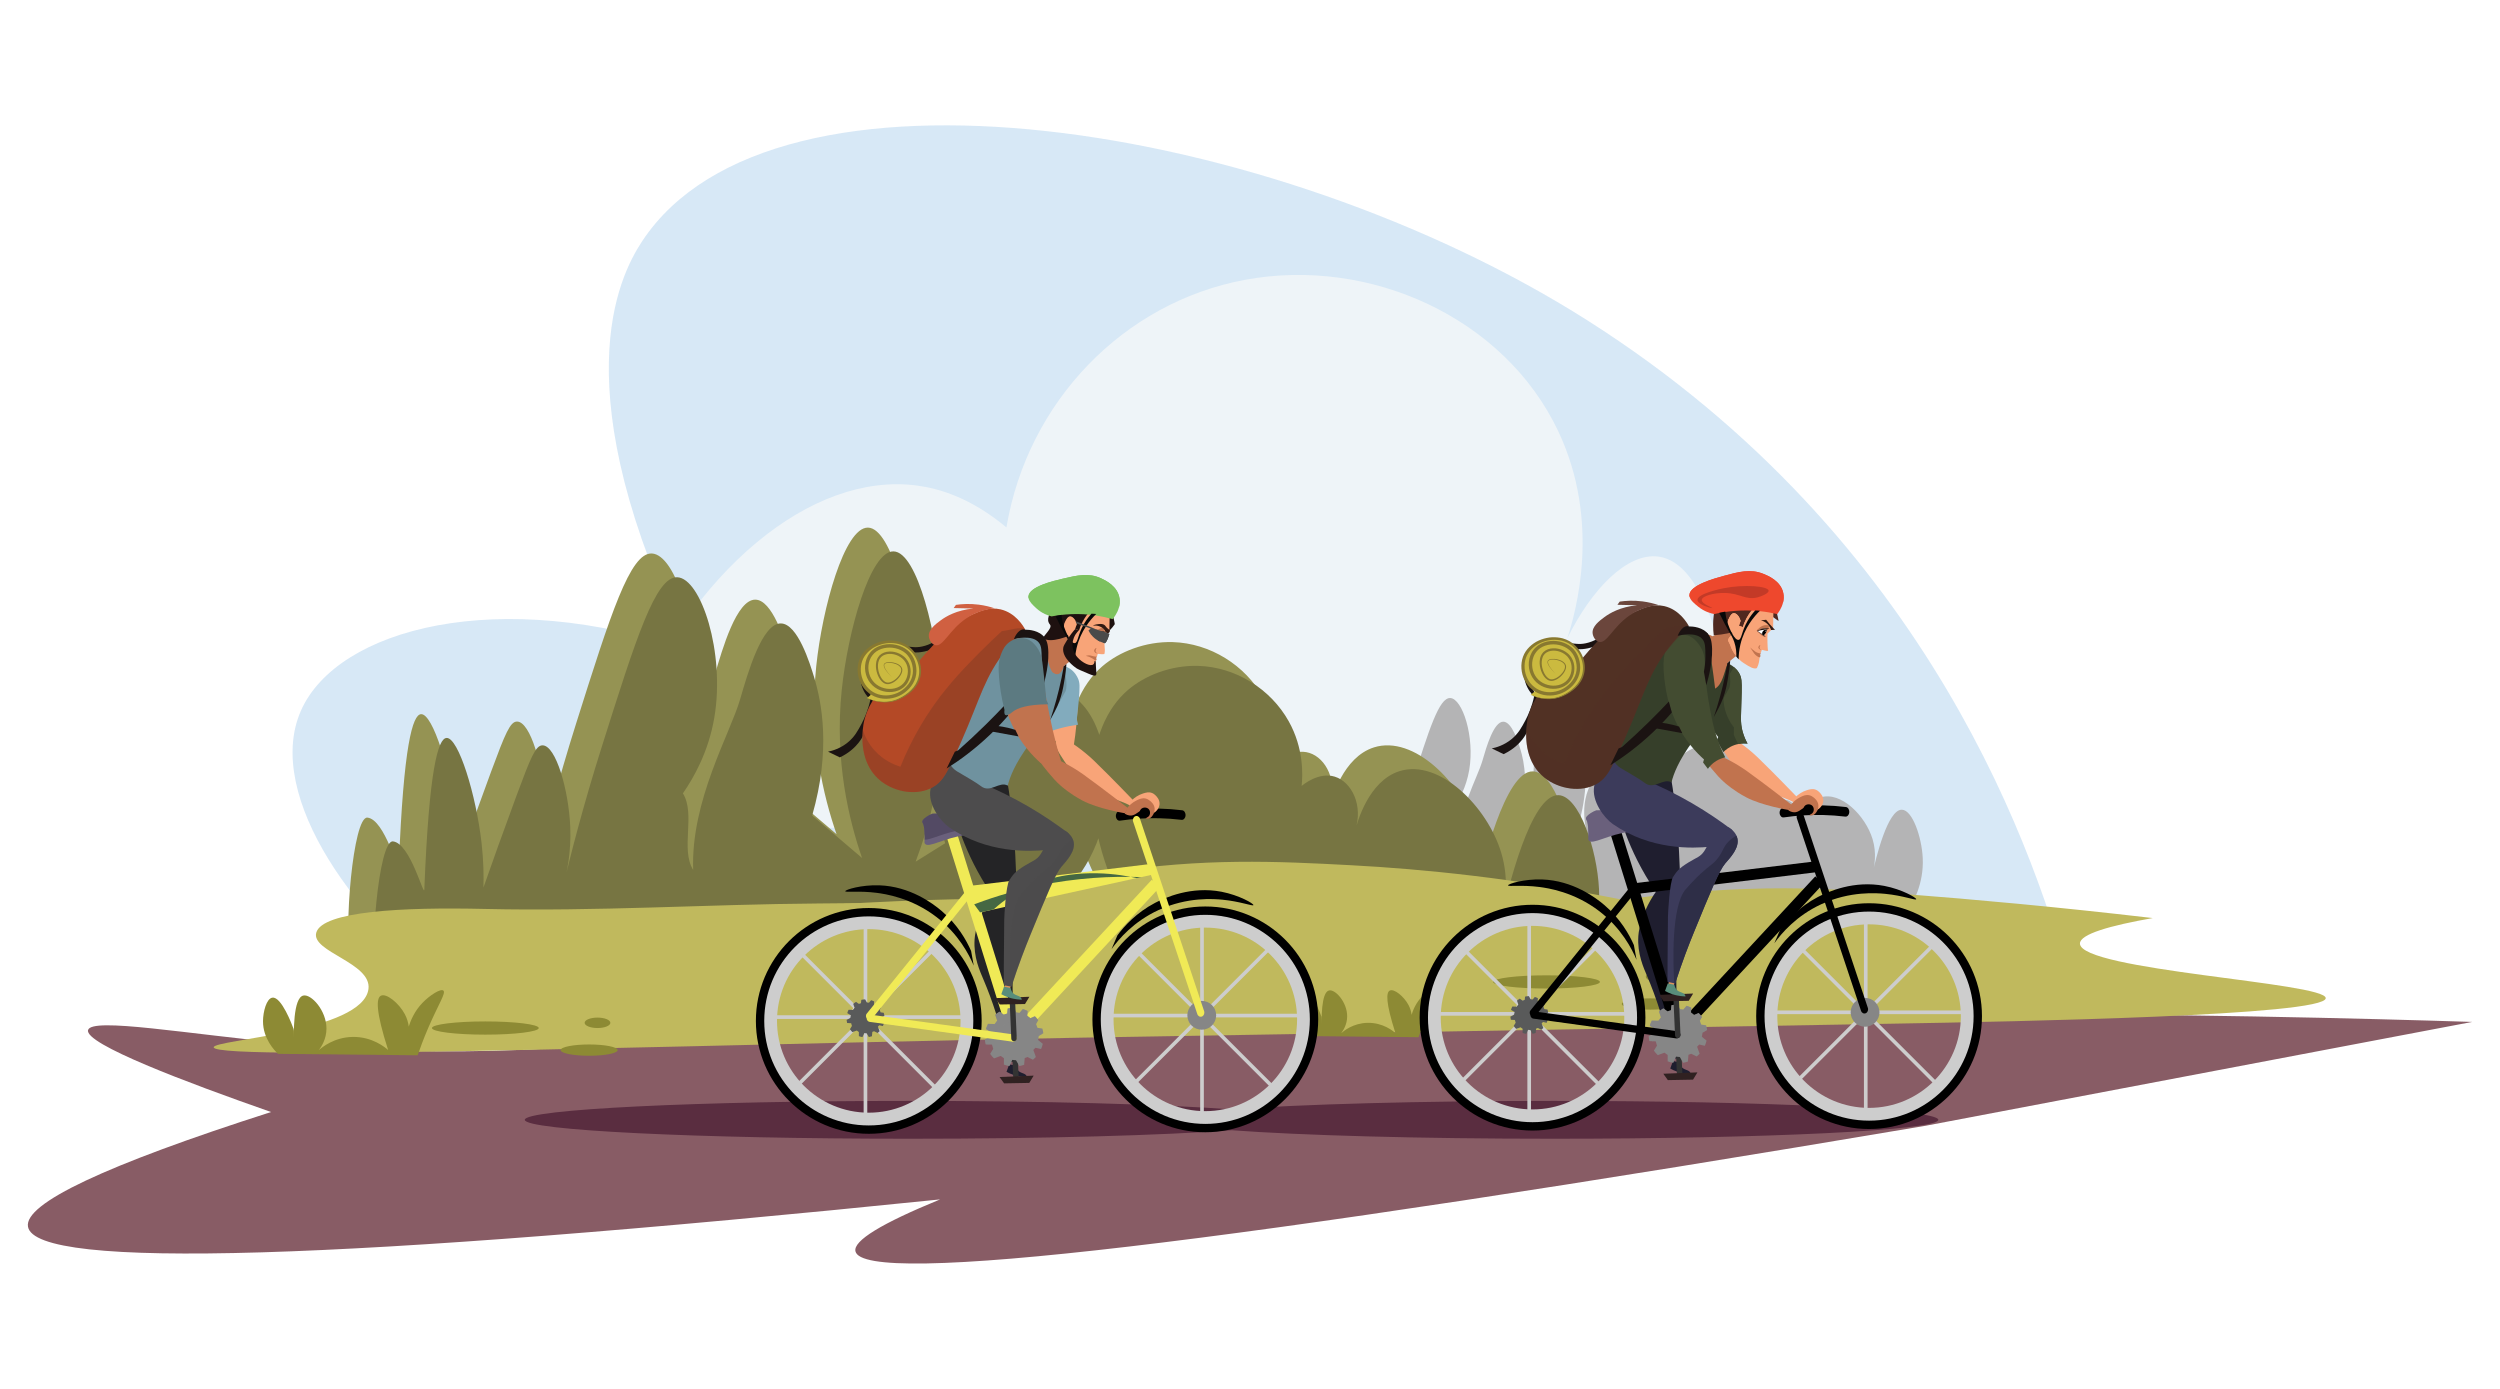 <?xml version="1.0" encoding="utf-8"?>
<!-- Generator: Adobe Illustrator 24.1.2, SVG Export Plug-In . SVG Version: 6.00 Build 0)  -->
<svg version="1.1" id="Layer_1" xmlns="http://www.w3.org/2000/svg" xmlns:xlink="http://www.w3.org/1999/xlink" x="0px" y="0px"
	 viewBox="0 0 1350 750" style="enable-background:new 0 0 1350 750;" xml:space="preserve">
<rect style="fill:#FFFFFF;" width="1350" height="750"/>
<g>
	<path style="opacity:0.42;fill:#A0C8EA;" d="M246.55,535.71c-52.04-35.07-104.45-105.58-84.06-151.9
		c19.69-44.72,107.49-67.44,209.41-32.44c-68.62-140.52-37.98-201.68-25.07-221.21c71.19-107.68,340.6-64.89,510.25,42.77
		c186.73,118.5,243.09,291.41,262.14,362.77c-128.95-24.76-228.5,30.52-300.48,34.95c-101.8,6.26-197.74-7.74-383.42-1.02
		C355.81,572.5,299.8,571.61,246.55,535.71z"/>
	<path style="fill:#EEF4F8;" d="M931.83,447.05c3.75-16.4,7.58-42.7,1.97-73.74c-2.94-16.27-12.56-69.47-38.34-72.76
		c-16.86-2.15-36.08,17.61-49.16,44.24c4.54-13.9,18.56-62.64-4.92-112.08c-29.1-61.29-101.78-94.13-169.11-81.6
		c-65.53,12.19-117.38,65.75-128.8,133.71c-19.26-16.12-36.49-21.05-48.18-22.61c-56.71-7.6-122.17,45.32-158.29,133.71
		c-6.88,17.04-13.76,34.08-20.65,51.13C521.51,447.05,726.67,447.05,931.83,447.05z"/>
	<path style="fill:#885C65;" d="M47.55,556.25c1.84-7.12,53.75,2.2,109.13,7.37c94.63,8.83,156.19,1.51,240.38-4.42
		c54.49-3.84,205.92-6,508.78-10.32c87.69-1.25,184.91-2.29,311.16,0c49.37,0.89,90.2,2.06,117.98,2.95
		c-98.31,18.68-196.63,37.36-294.94,56.04C658.9,672.28,466.2,694.9,461.94,675.7c-1.26-5.68,13.98-15.02,45.72-28.02
		c-324.23,33.2-488.42,38.12-492.55,14.75c-2.21-12.52,41.54-33.17,131.25-61.94C100.17,584.32,45.62,563.72,47.55,556.25z"/>
	<path style="fill:#B4B4B5;" d="M704.42,450.04c4.85,0.49,8.6,15.66,8.69,13.29c1.31-33.4,3.82-41.76,6.14-41.92
		c3.29-0.23,8.22,15.83,9.71,29.14c0.55,4.91,0.6,9.11,0.51,12.27c2.26-6.47,5.37-15.21,9.2-25.56c3.91-10.55,5.26-13.81,7.16-13.8
		c3.71,0.01,7.23,12.43,7.67,22.5c0.31,7.12-0.93,12.99-2.05,16.87c2.15-9.06,5.61-22.61,10.74-38.86
		c9.56-30.29,14.94-47.31,20.96-47.04c6.51,0.3,13.3,20.83,10.23,38.86c-1.6,9.4-5.61,16.52-8.69,20.96
		c3.58,5.79-0.74,15.41,2.84,21.2c-0.69-19.19,10.23-37.67,13.01-47.28c2.14-7.4,6.07-20.99,11.25-20.96
		c4.68,0.03,8.09,11.18,9.2,14.83c2.17,7.1,4.68,20.25-0.51,38.35c4.6,3.92,9.2,7.84,13.8,11.76c-3.59-10.41-7.67-26.83-5.62-46.53
		c1.66-15.98,7.8-38.45,14.32-38.35c6.63,0.1,12.31,23.55,13.29,40.9c1.09,19.2-3.36,34.96-7.16,44.99c2.73-1.7,5.45-3.41,8.18-5.11
		c-0.37-1.08-6.2-18.77,5.11-32.21c5.95-7.06,17.49-13.99,27.1-10.23c12.23,4.79,13.86,23.99,11.76,35.28
		c-2.57,13.8-11.91,22.23-15.34,25.05c6.65-0.68,13.29-1.36,19.94-2.05c-11.61-24.02-10.18-47.83,2.05-58.29
		c4.64-3.97,11.83-6.87,19.43-6.65c10.33,0.31,20.03,6.35,25.05,15.34c4.2,7.51,3.88,14.86,3.58,17.89c0.34-0.29,4.73-3.96,9.2-2.56
		c4.65,1.46,7.91,7.95,5.62,14.83c0.54-2.09,3.68-13.67,12.27-16.36c11.02-3.45,24.26,9.81,28.12,22.5c2.33,7.65,1.07,14.53,0,18.41
		c1.79-7.94,8.14-34.45,15.85-34.26c5.69,0.14,10.7,14.79,11.25,26.08c0.69,14.17-5.56,24.97-8.69,29.65
		c-109.92-1.02-219.85-2.05-329.77-3.07C697.77,481.4,700.45,449.64,704.42,450.04z"/>
	<path style="fill:#959353;" d="M198.41,441.51c9.47,0.96,16.77,30.55,16.96,25.93c2.55-65.15,7.44-81.46,11.97-81.79
		c6.41-0.46,16.03,30.88,18.95,56.85c1.08,9.57,1.17,17.78,1,23.94c4.41-12.62,10.47-29.67,17.95-49.87
		c7.63-20.58,10.25-26.94,13.96-26.93c7.23,0.03,14.11,24.25,14.96,43.89c0.6,13.89-1.81,25.35-3.99,32.91
		c4.19-17.67,10.94-44.11,20.95-75.8c18.66-59.09,29.14-92.3,40.89-91.76c12.71,0.58,25.95,40.63,19.95,75.8
		c-3.13,18.33-10.95,32.22-16.96,40.89c6.98,11.3-1.44,30.06,5.54,41.36c-1.35-37.44,19.96-73.49,25.38-92.23
		c4.18-14.43,11.85-40.95,21.94-40.89c9.13,0.05,15.78,21.82,17.95,28.92c4.23,13.85,9.14,39.51-1,74.8
		c8.98,7.65,17.95,15.29,26.93,22.94c-7.01-20.32-14.97-52.33-10.97-90.76c3.24-31.17,15.22-75,27.93-74.8
		c12.93,0.2,24.02,45.95,25.93,79.79c2.12,37.45-6.56,68.2-13.96,87.77c5.32-3.32,10.64-6.65,15.96-9.97
		c-0.73-2.1-12.09-36.62,9.97-62.84c11.6-13.78,34.13-27.29,52.86-19.95c23.86,9.35,27.03,46.81,22.94,68.82
		c-5,26.93-23.23,43.38-29.92,48.87c12.97-1.33,25.93-2.66,38.9-3.99c-22.66-46.86-19.87-93.3,3.99-113.7
		c9.05-7.74,23.08-13.4,37.9-12.97c20.16,0.6,39.08,12.39,48.87,29.92c8.19,14.66,7.58,28.99,6.98,34.91
		c0.67-0.57,9.23-7.73,17.95-4.99c9.07,2.86,15.42,15.5,10.97,28.92c1.05-4.09,7.18-26.66,23.94-31.92
		c21.49-6.74,47.33,19.13,54.86,43.89c4.54,14.93,2.08,28.35,0,35.91c3.49-15.49,15.88-67.21,30.92-66.83
		c11.1,0.28,20.87,28.84,21.94,50.87c1.35,27.65-10.84,48.72-16.96,57.85c-214.44-1.99-428.88-3.99-643.32-5.98
		C185.45,502.68,190.66,440.72,198.41,441.51z"/>
	<path style="fill:#777542;" d="M212.18,454.35c9.47,0.96,16.78,30.55,16.96,25.93c2.55-65.15,7.44-81.46,11.97-81.79
		c6.41-0.46,16.03,30.88,18.95,56.85c1.08,9.57,1.17,17.78,1,23.94c4.41-12.62,10.47-29.67,17.95-49.87
		c7.63-20.58,10.25-26.94,13.96-26.93c7.23,0.03,14.11,24.25,14.96,43.89c0.6,13.89-1.81,25.35-3.99,32.91
		c4.19-17.67,10.94-44.11,20.95-75.8c18.66-59.09,29.14-92.3,40.89-91.76c12.71,0.58,25.95,40.63,19.95,75.8
		c-3.13,18.33-10.95,32.22-16.96,40.89c6.98,11.3-1.44,30.06,5.54,41.36c-1.35-37.44,19.96-73.49,25.38-92.23
		c4.18-14.43,11.85-40.95,21.94-40.89c9.13,0.05,15.78,21.82,17.95,28.92c4.23,13.85,9.14,39.51-1,74.8
		c8.98,7.65,17.95,15.29,26.93,22.94c-7.01-20.32-14.97-52.33-10.97-90.76c3.24-31.17,15.22-75,27.93-74.8
		c12.93,0.2,24.02,45.95,25.93,79.79c2.12,37.45-6.56,68.2-13.96,87.77c5.32-3.32,10.64-6.65,15.96-9.97
		c-0.73-2.1-12.09-36.62,9.97-62.84c11.6-13.78,34.13-27.29,52.86-19.95c23.86,9.35,27.03,46.81,22.94,68.82
		c-5,26.93-23.23,43.38-29.92,48.87c12.97-1.33,25.93-2.66,38.9-3.99c-22.66-46.86-19.87-93.3,3.99-113.7
		c9.05-7.74,23.08-13.4,37.9-12.97c20.16,0.6,39.08,12.39,48.87,29.92c8.19,14.66,7.58,28.99,6.98,34.91
		c0.67-0.57,9.23-7.73,17.95-4.99c9.07,2.86,15.42,15.5,10.97,28.92c1.05-4.09,7.18-26.66,23.94-31.92
		c21.49-6.74,47.33,19.13,54.86,43.89c4.54,14.93,2.08,28.35,0,35.91c3.49-15.49,15.88-67.21,30.92-66.83
		c11.1,0.28,20.87,28.84,21.94,50.87c1.35,27.65-10.84,48.72-16.96,57.85c-214.44-1.99-428.88-3.99-643.32-5.98
		C199.21,515.53,204.42,453.56,212.18,454.35z"/>
	<path style="fill:#C0B95D;" d="M170.78,503.64c3.26-11.58,46.41-13.87,91.11-12.81c59.97,1.42,119.94-2.51,179.92-2.95
		c33.27-0.24,62.48-0.61,86.52-0.98c16.81-5.02,40.7-11.24,69.81-15.73c51.73-7.99,91.24-6.1,131.75-3.93
		c37.9,2.02,87.97,6.87,146.5,18.68c16.12-2.3,39.12-4.94,66.86-5.9c28.36-0.98,51.15,0.15,87.5,2.95
		c34.01,2.62,78.66,6.59,131.75,12.78c-23.11,4.07-39.34,8.69-39.33,13.76c0.03,14.51,132.95,21.05,132.73,29.5
		c-0.24,9.48-168.01,12.62-233.02,13.76c-233.99,4.11-350.98,6.16-398.19,6.88c-211.46,3.21-508.88,13.94-509.29,5.9
		c-0.21-4.19,80.51-8.19,83.57-31.46C200.84,519.9,167.87,514,170.78,503.64z"/>
	<path style="fill:#C0B95D;" d="M178.16,502.29c22.1,0.76,54.8,1.34,94.39,0c58.65-1.99,82.15-6.01,136.66-10.82
		c70.16-6.19,187.25-10.36,188.77,0.98c0.82,6.1-31.96,15.16-52.11,20.65c-58.14,15.84-149.27,33.44-275.29,30.48
		c153.89-21.39,230.58-34.5,230.07-39.33C500.14,499.5,210.28,506.22,178.16,502.29z"/>
	<g>
		<ellipse style="fill:#8D8A34;" cx="835.12" cy="530.24" rx="28.84" ry="3.57"/>
		<path style="fill:#8D8A34;" d="M902.63,527.42c0,1.56-3.11,2.82-6.95,2.82s-6.95-1.26-6.95-2.82c0-1.56,3.11-2.82,6.95-2.82
			S902.63,525.86,902.63,527.42z"/>
		<path style="fill:#8D8A34;" d="M906.57,542.16c0,1.68-6.9,3.05-15.4,3.05s-15.4-1.36-15.4-3.05c0-1.68,6.9-3.05,15.4-3.05
			S906.57,540.48,906.57,542.16z"/>
	</g>
	<path style="fill:#8D8A34;" d="M706.99,559.49c-1.41-1.35-6.38-6.44-6.34-13.84c0.02-3.92,1.46-9.54,3.95-9.91
		c3.84-0.57,8.37,11.55,9,13.27c0.06,2.82,0.13,5.65,0.19,8.47c-0.29-7.49-0.35-21.58,3.86-22.63c3.31-0.83,9.84,6.27,9.82,13.99
		c-0.01,4.4-2.15,7.66-3.24,9.09c1.31-1.16,6.44-5.45,14.27-5.6c8.3-0.16,13.79,4.44,15.03,5.53c-5.4-16.82-4.96-21.9-3.1-22.93
		c2.29-1.26,7.68,3.08,10.17,7.79c3.67,6.94,0.7,14,0.25,15.02c0.01-4.02,0.65-12.97,7.14-19.77c3.12-3.27,7.77-6.22,8.9-5.23
		c1.16,1.01-2.01,5.61-6.28,15.47c-2.15,4.98-3.66,9.15-4.59,11.88C746.36,559.9,726.67,559.69,706.99,559.49z"/>
	<g>
		<path style="opacity:0.61;fill:#3E102A;" d="M1046.7,604.7c0,5.64-93.06,10.22-207.86,10.22c-72.67,0-136.63-1.83-173.79-4.6
			c-37.15,2.77-101.12,4.6-173.81,4.6c-114.8,0-207.86-4.57-207.86-10.22s93.06-10.22,207.86-10.22c72.69,0,136.65,1.83,173.81,4.6
			c37.15-2.77,101.12-4.6,173.79-4.6C953.64,594.48,1046.7,599.05,1046.7,604.7z"/>
		<g>
			<path d="M456.45,481.27c0.07,0.76,7.48-0.36,16.92,0.86c4.51,0.59,18.76,2.62,32.39,13.11c11.78,9.07,17.51,20.15,20.07,26.22
				c-0.48-2.65-0.96-5.31-1.44-7.96c-2.51-5.71-7.22-14.14-15.88-21.56c-4.81-4.12-17.07-13.28-33.63-13.87
				C465.14,477.73,456.37,480.44,456.45,481.27z"/>
			<path d="M676.84,488.77c-0.24,0.72-7.21-2.02-16.69-2.93c-4.53-0.43-18.87-1.63-34.49,5.56c-13.51,6.22-21.56,15.74-25.41,21.08
				c1.06-2.48,2.12-4.96,3.18-7.44c3.72-5,10.19-12.17,20.28-17.48c5.6-2.94,19.6-9.14,35.88-6.02
				C669.16,483.39,677.1,487.98,676.84,488.77z"/>
			<path d="M814.36,478.11c0.07,0.76,7.48-0.36,16.92,0.86c4.51,0.59,18.76,2.62,32.39,13.11c11.78,9.07,17.51,20.15,20.07,26.22
				c-0.48-2.65-0.96-5.31-1.44-7.96c-2.51-5.71-7.22-14.14-15.88-21.56c-4.81-4.12-17.07-13.28-33.63-13.87
				C823.04,474.57,814.28,477.28,814.36,478.11z"/>
			<path d="M1034.75,485.61c-0.24,0.72-7.21-2.02-16.69-2.93c-4.53-0.43-18.87-1.63-34.49,5.56c-13.51,6.22-21.56,15.74-25.41,21.08
				c1.06-2.48,2.12-4.96,3.18-7.44c3.72-5,10.19-12.17,20.28-17.48c5.6-2.94,19.6-9.14,35.88-6.02
				C1027.07,480.22,1035.01,484.82,1034.75,485.61z"/>
			<path style="fill:#242426;" d="M543.12,420.42c0.76,1.31,1.04,2.56,1.72,6.98c2.18,14.2,2.73,22.98,2.73,22.98
				c1.08,16.98,1.61,25.93,0.8,38.8c-0.25,4.01-0.54,6.88-0.64,7.93c-1.17,12.29-1.67,34.27,0.54,76.28
				c-1.2-0.01-2.41-0.02-3.61-0.03c-4.15-19.86-9.24-34.09-13.31-43.72c-2.34-5.54-5.69-12.73-5.07-22.4
				c0.34-5.25,2.72-12.57,6.57-19.35c1.1-1.93,2.13-3.46,2.9-4.54c-8.2-12.01-13.12-22.93-16.06-30.66
				c-5.06-13.29-5.69-20.89-5.67-26.05c0.02-4.29,0.51-7.84,0.94-10.27C520.96,415.03,538.14,411.77,543.12,420.42z"/>
			<path style="fill:#1F1E2F;" d="M543.52,578.77c0.49-1.35,0.97-2.69,1.46-4.04c1.19,0.23,2.37,0.45,3.56,0.68
				c0.32,1.65,1,2.51,1.56,2.99c1.49,1.29,3.59,1.12,4.3,2.7c0.12,0.27,0.17,0.52,0.19,0.66c-1.85-0.07-3.39-0.32-4.52-0.55
				c-0.58-0.12-1.48-0.31-2.62-0.69C545.77,579.96,544.45,579.3,543.52,578.77z"/>
			<g>
				<path style="fill:#333333;" d="M547.09,581.17l-0.86-19.83c-0.04-0.81,0.6-1.5,1.41-1.54l0,0c0.81-0.03,1.5,0.6,1.54,1.41
					l0.86,19.83c0.04,0.81-0.6,1.5-1.41,1.54l0,0C547.81,582.61,547.12,581.98,547.09,581.17z"/>
				<path style="fill:#302121;" d="M539.75,581.58c0.82,1.15,1.64,2.29,2.46,3.44c4.53-0.08,9.07-0.16,13.6-0.25
					c0.79-1.31,1.58-2.62,2.38-3.93C552.04,581.08,545.9,581.33,539.75,581.58z"/>
				<g>
					<path style="fill:#FFFFFF;" d="M511.92,444.28c12.02,38.78,24.03,77.26,36.05,116.04L511.92,444.28z"/>
					<path style="fill:#F0EA56;" d="M545.15,561.19c-5.99-19.34-11.99-38.6-17.98-57.87c-6.02-19.36-12.05-38.73-18.07-58.17
						l5.64-1.75c6.02,19.44,12.05,38.8,18.07,58.16c5.99,19.27,11.99,38.53,17.98,57.88L545.15,561.19z"/>
				</g>
				<g>
					<path style="fill:#FFFFFF;" d="M524.04,481.31c32.45-3.93,64.89-7.87,97.34-11.8L524.04,481.31z"/>
					<polygon style="fill:#F0EA56;" points="621.73,472.44 616.3,473.63 613.84,474.17 536.54,491.09 529.22,492.68 528.16,492.92 
						527.26,489.99 526.68,488.11 523.69,478.38 621.02,466.58 					"/>
				</g>
				<g>
					<path style="fill:#FFFFFF;" d="M624.33,477.38c-25.56,27.53-51.13,55.06-76.69,82.59L624.33,477.38z"/>
					
						<rect x="529.63" y="515.72" transform="matrix(0.68 -0.733 0.733 0.68 -192.826 595.179)" style="fill:#F0EA56;" width="112.7" height="5.9"/>
				</g>
				<g>
					<path d="M469.14,612.25c-33.61,0-60.96-27.35-60.96-60.96s27.35-60.96,60.96-60.96c33.61,0,60.96,27.35,60.96,60.96
						S502.75,612.25,469.14,612.25z M469.14,495.25c-30.9,0-56.05,25.14-56.05,56.05c0,30.9,25.14,56.05,56.05,56.05
						c30.9,0,56.05-25.14,56.05-56.05C525.18,520.39,500.04,495.25,469.14,495.25z"/>
					<path style="fill:#CDCDCD;" d="M469.14,607.74c-31.12,0-56.45-25.32-56.45-56.45s25.32-56.45,56.45-56.45
						s56.45,25.32,56.45,56.45S500.26,607.74,469.14,607.74z M469.14,501.73c-27.33,0-49.56,22.23-49.56,49.56
						s22.23,49.56,49.56,49.56c27.33,0,49.56-22.23,49.56-49.56S496.47,501.73,469.14,501.73z"/>
					<rect x="466.36" y="499.01" style="fill:#CDCDCD;" width="1.97" height="106.52"/>
					<rect x="415.22" y="548.25" style="fill:#CDCDCD;" width="107.84" height="1.97"/>
					
						<rect x="413.59" y="548.87" transform="matrix(0.707 -0.707 0.707 0.707 -252.037 491.245)" style="fill:#CDCDCD;" width="106.75" height="1.97"/>
					
						<rect x="468" y="498.74" transform="matrix(0.707 -0.707 0.707 0.707 -252.337 493.042)" style="fill:#CDCDCD;" width="1.97" height="104.75"/>
					<circle style="fill:#E8E7E7;" cx="466.97" cy="549.23" r="7.78"/>
				</g>
				<g>
					<path d="M650.87,611.42c-33.61,0-60.96-27.35-60.96-60.96c0-33.61,27.35-60.96,60.96-60.96c33.61,0,60.96,27.35,60.96,60.96
						C711.84,584.08,684.49,611.42,650.87,611.42z M650.87,494.42c-30.9,0-56.04,25.14-56.04,56.05c0,30.9,25.14,56.04,56.04,56.04
						c30.9,0,56.05-25.14,56.05-56.04C706.92,519.56,681.78,494.42,650.87,494.42z"/>
					<path style="fill:#CDCDCD;" d="M650.87,606.91c-31.12,0-56.45-25.32-56.45-56.45c0-31.12,25.32-56.45,56.45-56.45
						c31.12,0,56.45,25.32,56.45,56.45C707.32,581.59,682,606.91,650.87,606.91z M650.87,500.9c-27.33,0-49.56,22.23-49.56,49.56
						c0,27.33,22.23,49.56,49.56,49.56s49.56-22.23,49.56-49.56C700.44,523.13,678.2,500.9,650.87,500.9z"/>
					<rect x="648.1" y="498.18" style="fill:#CDCDCD;" width="1.97" height="106.52"/>
					<rect x="596.96" y="547.42" style="fill:#CDCDCD;" width="107.83" height="1.97"/>
					
						<rect x="595.33" y="548.04" transform="matrix(0.707 -0.707 0.707 0.707 -198.219 619.51)" style="fill:#CDCDCD;" width="106.75" height="1.97"/>
					
						<rect x="649.74" y="497.91" transform="matrix(0.707 -0.707 0.707 0.707 -198.519 621.306)" style="fill:#CDCDCD;" width="1.97" height="104.75"/>
					
						<ellipse transform="matrix(0.924 -0.383 0.383 0.924 -160.484 289.992)" style="fill:#868686;" cx="648.7" cy="548.4" rx="7.78" ry="7.78"/>
				</g>
				<g>
					<path d="M602.58,440.9L602.58,440.9c-0.13-1.44,0.64-2.75,1.73-2.91c7.22-1.06,14.53-1.51,21.78-1.34
						c4.1,0.1,8.23,0.4,12.33,0.9c1.09,0.13,1.88,1.43,1.77,2.86l0,0c-0.11,1.42-1.07,2.44-2.14,2.31
						c-3.99-0.48-8.03-0.78-12.03-0.87c-7.08-0.18-14.22,0.27-21.26,1.31C603.68,443.32,602.71,442.32,602.58,440.9z"/>
				</g>
				<path style="fill:#868686;" d="M560.58,561.62c0.84,0.69,1.69,1.36,2.53,2.04c-0.22,0.97-0.53,1.92-0.93,2.81
					c-1.01-0.23-2.02-0.45-3.03-0.68c-0.38,0.39-0.77,0.79-1.15,1.18c0.45,1.27,0.91,2.54,1.37,3.81c-0.49,0.52-1.01,1.02-1.56,1.48
					c-0.99-0.49-2-0.98-3-1.47c-0.49,0.19-0.98,0.38-1.47,0.57c-0.1,1.21-0.21,2.42-0.3,3.63c-0.84,0.29-1.7,0.53-2.6,0.68
					c-0.59-1.04-1.18-2.07-1.77-3.12l-2.01-0.21c-0.51,1.12-1.02,2.23-1.53,3.35c-1.05-0.16-2.05-0.43-3.02-0.8v-3.45
					c-0.57-0.41-1.14-0.83-1.71-1.23c-1.22,0.44-2.42,0.88-3.63,1.33c-0.78-0.74-1.48-1.55-2.09-2.44c0.55-0.89,1.1-1.8,1.66-2.7
					c-0.22-0.77-0.43-1.52-0.66-2.29c-0.47-0.03-0.94-0.05-1.42-0.08c-0.65-0.03-1.3-0.07-1.95-0.11c-0.21-0.82-0.35-1.66-0.42-2.53
					c1.03-0.59,2.05-1.17,3.1-1.75c0.13-0.74,0.27-1.47,0.4-2.21c-0.97-0.58-1.97-1.17-2.94-1.75c0.27-0.97,0.64-1.91,1.09-2.79
					c1.21,0.03,2.4,0.05,3.61,0.08c0.45-0.61,0.9-1.21,1.36-1.81c-0.36-1.06-0.72-2.12-1.08-3.19c0.73-0.64,1.52-1.19,2.36-1.67
					c0.75,0.54,1.49,1.08,2.24,1.62c0.62-0.21,1.23-0.41,1.85-0.62c0.09-0.89,0.18-1.8,0.28-2.7c1.03-0.25,2.1-0.37,3.21-0.39
					c0.46,0.85,0.92,1.68,1.4,2.53c0.6,0.08,1.2,0.17,1.8,0.25c0.58-0.7,1.17-1.4,1.77-2.09c0.88,0.27,1.72,0.61,2.53,1.02
					c-0.05,0.87-0.1,1.73-0.16,2.59c0.56,0.44,1.12,0.88,1.67,1.32c0.83-0.35,1.65-0.7,2.47-1.04c0.66,0.66,1.27,1.38,1.8,2.13
					c-0.09,0.17-0.18,0.32-0.28,0.49c-0.29,0.54-0.58,1.08-0.87,1.61l0.74,2.01c0.88,0.13,1.76,0.26,2.63,0.4
					c0.26,0.82,0.43,1.66,0.54,2.54c-0.83,0.5-1.65,0.98-2.48,1.48C560.8,560.17,560.69,560.9,560.58,561.62z"/>
				<path style="opacity:0.58;fill:#868686;" d="M560.62,550.92c-0.09,0.17-0.18,0.32-0.28,0.49c-5.28-1.85-10.79-1.83-15.42,0.36
					c-5.21,2.47-8.16,7.17-8.68,8.03c-0.89,1.46-1.53,2.9-2,4.24c-0.65-0.03-1.3-0.07-1.95-0.11c-0.21-0.82-0.35-1.66-0.42-2.53
					c1.03-0.59,2.05-1.17,3.1-1.75c0.13-0.74,0.27-1.47,0.4-2.21c-0.97-0.58-1.97-1.17-2.94-1.75c0.27-0.97,0.64-1.91,1.09-2.79
					c1.21,0.03,2.4,0.05,3.61,0.08c0.45-0.61,0.9-1.21,1.36-1.81c-0.36-1.06-0.72-2.12-1.08-3.19c0.73-0.64,1.52-1.19,2.36-1.67
					c0.75,0.54,1.49,1.08,2.24,1.62c0.62-0.21,1.23-0.41,1.85-0.62c0.09-0.89,0.18-1.8,0.28-2.7c1.03-0.25,2.1-0.37,3.21-0.39
					c0.46,0.85,0.92,1.68,1.4,2.53c0.6,0.08,1.2,0.17,1.8,0.25c0.58-0.7,1.17-1.4,1.77-2.09c0.88,0.27,1.72,0.61,2.53,1.02
					c-0.05,0.87-0.1,1.73-0.16,2.59c0.56,0.44,1.12,0.88,1.67,1.32c0.83-0.35,1.65-0.7,2.47-1.04
					C559.48,549.44,560.09,550.16,560.62,550.92z"/>
				<path style="fill:#595A5A;" d="M475.73,550.93c0.54,0.45,1.09,0.88,1.64,1.32c-0.14,0.63-0.34,1.24-0.6,1.82
					c-0.66-0.15-1.3-0.29-1.96-0.44c-0.25,0.25-0.5,0.51-0.74,0.76c0.29,0.82,0.59,1.64,0.88,2.46c-0.32,0.34-0.66,0.66-1.01,0.96
					c-0.64-0.32-1.29-0.64-1.94-0.95c-0.32,0.12-0.64,0.25-0.95,0.37c-0.06,0.78-0.13,1.57-0.2,2.35c-0.54,0.19-1.1,0.34-1.68,0.44
					c-0.38-0.67-0.76-1.34-1.15-2.02c-0.43-0.04-0.87-0.09-1.3-0.13c-0.33,0.73-0.66,1.44-0.99,2.17c-0.68-0.1-1.33-0.28-1.95-0.52
					v-2.23c-0.37-0.27-0.74-0.53-1.11-0.8c-0.79,0.29-1.57,0.57-2.35,0.86c-0.5-0.48-0.96-1.01-1.36-1.58
					c0.36-0.58,0.71-1.16,1.08-1.75c-0.14-0.5-0.28-0.99-0.43-1.48c-0.73-0.04-1.45-0.08-2.18-0.12c-0.13-0.53-0.23-1.08-0.27-1.64
					c0.67-0.38,1.33-0.76,2-1.13c0.08-0.48,0.17-0.95,0.26-1.43c-0.63-0.38-1.27-0.76-1.9-1.13c0.17-0.63,0.41-1.23,0.71-1.81
					c0.78,0.02,1.55,0.03,2.34,0.05c0.29-0.39,0.59-0.78,0.88-1.17c-0.24-0.69-0.46-1.37-0.7-2.06c0.47-0.41,0.99-0.77,1.53-1.08
					c0.48,0.35,0.97,0.7,1.45,1.05c0.4-0.13,0.8-0.27,1.2-0.4c0.06-0.58,0.11-1.16,0.18-1.75c0.67-0.16,1.36-0.24,2.07-0.25
					c0.3,0.55,0.6,1.09,0.9,1.64c0.39,0.05,0.78,0.11,1.16,0.16c0.38-0.45,0.76-0.9,1.15-1.36c0.57,0.17,1.11,0.39,1.64,0.66
					c-0.03,0.56-0.06,1.12-0.1,1.67c0.36,0.29,0.73,0.57,1.08,0.85c0.53-0.23,1.07-0.45,1.6-0.67c0.43,0.43,0.82,0.89,1.16,1.38
					c-0.25,0.45-0.5,0.91-0.74,1.36c0.16,0.43,0.32,0.87,0.48,1.3c0.57,0.08,1.14,0.17,1.71,0.26c0.17,0.53,0.28,1.08,0.35,1.64
					c-0.53,0.32-1.07,0.64-1.6,0.96C475.87,549.99,475.8,550.46,475.73,550.93z"/>
				<path style="fill:#6A607C;" d="M545.67,450.18c-1.71,3.53-11.09-0.81-23.6,0.65c-12,1.41-20.72,7.44-22.61,4.76
					c-0.34-0.5-0.26-1-0.18-2.22c0.06-1.04,0.1-2.61-0.15-5.15c-0.2-2.04-0.42-2.98-0.98-3.93c-1.18-2.02,5.02-4.91,5.41-4.92
					c12.73-0.41,24.17-0.46,34.9,2.46c1.62,0.44,4.31,1.24,5.94,3.23c0.3,0.35,0.56,0.75,0.78,1.19
					C545.38,446.65,546.39,448.7,545.67,450.18z"/>
				<path style="opacity:0.5;fill:#3C344C;" d="M544.28,447.31c-1.72,3.54-11.1-0.81-23.6,0.66c-10.3,1.2-18.18,5.81-21.4,5.4
					c0.06-1.04,0.1-2.61-0.15-5.15c-0.2-2.04-0.42-2.98-0.98-3.93c-1.18-2.02,5.02-4.91,5.41-4.92c12.73-0.41,24.17-0.46,34.9,2.46
					c1.62,0.44,4.31,1.24,5.94,3.23C544.57,445.77,544.62,446.61,544.28,447.31z"/>
				<g>
					<path style="fill:#FFFFFF;" d="M613.03,440.79c12.02,36.04,24.03,72.08,36.05,108.11L613.03,440.79z"/>
					<path style="fill:#F0EA56;" d="M646.54,547.6l-34.65-103.92c-0.39-1.16,0.12-2.46,1.14-2.9l0,0c1.01-0.44,2.15,0.14,2.54,1.3
						l34.65,103.92c0.39,1.16-0.12,2.46-1.14,2.9l0,0C648.06,549.34,646.93,548.76,646.54,547.6z"/>
				</g>
				<g>
					<path style="fill:#FFFFFF;" d="M468.33,550.13c18.35-22.72,36.71-45.45,55.06-68.17L468.33,550.13z"/>
					<path style="fill:#F0EA56;" d="M468.33,550.13L468.33,550.13c-0.84-0.68-0.98-1.92-0.29-2.77l52.59-65.11
						c0.68-0.84,1.92-0.98,2.77-0.29l0,0c0.84,0.68,0.98,1.92,0.29,2.77l-52.59,65.11C470.41,550.68,469.17,550.82,468.33,550.13z"
						/>
				</g>
				<g>
					<path style="fill:#FFFFFF;" d="M548.97,560.83c-26.15-3.72-54.81-7.5-80.95-11.22L548.97,560.83z"/>
					<path style="fill:#F0EA56;" d="M548.97,560.83c-0.15,1.07-1.14,1.82-2.22,1.67c-12.5-1.77-25.72-3.58-38.53-5.33
						c-12.81-1.75-26.04-3.56-38.55-5.34c-1.08-0.15-1.82-1.15-1.66-2.22l0,0c0.15-1.07,1.14-1.82,2.22-1.67
						c12.5,1.77,25.72,3.58,38.53,5.33c12.81,1.75,26.04,3.56,38.55,5.34C548.38,558.76,549.12,559.75,548.97,560.83L548.97,560.83z
						"/>
				</g>
				<path style="fill:#333333;" d="M546.1,560.89l-0.86-19.83c-0.04-0.81,0.6-1.5,1.41-1.54l0,0c0.81-0.04,1.5,0.6,1.54,1.41
					l0.86,19.83c0.04,0.81-0.6,1.5-1.41,1.54l0,0C546.83,562.33,546.14,561.7,546.1,560.89z"/>
				<path style="fill:#302121;" d="M537.44,538.99c0.82,1.15,1.64,2.29,2.46,3.44c4.53-0.08,9.07-0.16,13.6-0.25
					c0.79-1.31,1.58-2.62,2.38-3.93C549.73,538.5,543.58,538.75,537.44,538.99z"/>
				<path style="fill:#456843;" d="M545,482.08c2.52-0.71,5-1.37,7.48-1.98c-2.1,1.06-4.2,2.25-6.26,3.58
					c-3.62,2.31-6.83,4.83-9.68,7.41l-7.31,1.59c-0.66-0.89-1.31-1.8-1.97-2.69c-0.39-0.55-0.79-1.09-1.19-1.64
					c0.21-0.08,0.41-0.16,0.62-0.24C532.43,485.94,538.54,483.9,545,482.08z"/>
				<path style="fill:#456843;" d="M610.57,473.49c-17.14-0.21-36.88,1.4-58.09,6.61C574.42,468.95,597.66,471.04,610.57,473.49z"/>
				<path style="fill:#456843;" d="M616.3,473.63l-2.47,0.54c-0.99-0.23-2.08-0.45-3.26-0.68
					C612.52,473.51,614.42,473.55,616.3,473.63z"/>
			</g>
			<path style="fill:#4D4C4D;" d="M507.94,408.97c-1.62,4.28-3.96,9.12-5.49,17.29c-1.54,8.18,5.48,17.32,10.15,20.55
				c20.32,14.01,42.92,13.15,52.63,12.15c3.96-2.96,7.92-5.92,11.88-8.87c-6.17-4.71-13.4-9.68-21.71-14.52
				c-8.59-5-16.73-8.92-24.07-12.02C524.48,418.42,514.78,414.1,507.94,408.97z"/>
			<path style="fill:#DF925A;" d="M542.99,530.58c-0.15,0.98-0.29,1.96-0.44,2.94c0.84,0.46,1.68,0.92,2.52,1.38
				c0.45-1.38,0.9-2.77,1.35-4.15C545.28,530.7,544.13,530.64,542.99,530.58z"/>
			<path style="fill:#4D4C4D;" d="M546.17,532.83c-0.17-0.03-0.33-0.07-0.5-0.11c-1.18-0.24-2.38-0.48-3.57-0.72
				c-0.14-1.3,0-15.78,0.18-35.11c0.02-2.31,0.9-18.9,2.8-21.66c1.96-2.84,2.59-4.26,8.37-7.82c4.35-2.68,6.36-2.92,8.48-6.15
				c1.41-2.15,2.26-4.27,2.78-6.03c0.21-0.72,0.38-1.37,0.51-1.95c3.28-1.61,6.55-3.2,9.82-4.81c0.58,0.38,1.22,0.84,1.83,1.39
				c0.94,0.85,1.83,1.88,2.39,3.15c0.19,0.41,0.35,0.85,0.46,1.31c1.28,5.29-3.8,10.51-6.58,13.75
				c-3.15,3.69-7.67,14.69-16.69,36.68C553.69,511.46,549.99,520.99,546.17,532.83z"/>
			<path style="opacity:0.27;fill:#4D4C4D;" d="M546.17,532.83c-0.17-0.03-0.33-0.07-0.5-0.11c-0.61-10.22-1.76-41.63,6.23-50.81
				c4.43-5.08,8.18-8.51,8.18-8.51c5.32-4.86,6.58-4.86,9.17-8.29c3.09-4.08,2.8-6.07,5.94-9.13c1.34-1.3,2.75-2.25,4.08-2.96
				c0.19,0.41,0.35,0.85,0.46,1.31c1.28,5.29-3.8,10.51-6.58,13.75c-3.15,3.69-7.67,14.69-16.69,36.68
				C553.69,511.46,549.99,520.99,546.17,532.83z"/>
			<g>
				<path style="fill:#F8A478;" d="M611.76,431.97c-5.25-5.45-9.75-10.02-13.23-13.53c-7.11-7.16-9.43-9.33-12.31-11.7
					c-3.17-2.61-6.1-4.68-8.54-6.28c-1.15-0.77-2.21-1.42-3.13-1.98c-1.03-0.27-2.25-3.74-3.13-1.96c-0.24,0.48-3.3,4.05,0.62,10.28
					c2.24,3.58,3.38,5.4,5.46,7.9c0.86,1.04,4.56,5.41,10.66,9.9c7.73,5.67,22.39,9.47,21.78,10.51
					C610.56,434.05,611.15,433.01,611.76,431.97z"/>
				<path style="fill:#F8A478;" d="M609.77,434.69c1.67,1.34,3.01,1.5,3.77,1.47c1.24-0.03,2.35-0.59,4.1-1.47
					c1.97-0.99,2.38-1.51,3.11-1.31c1,0.27,1.78,1.64,1.64,2.95c-0.12,1.07-0.84,2.01-1.88,2.46c0.31,0.18,0.79,0.4,1.39,0.41
					c1.53,0.03,2.57-1.3,3.03-1.88c0.31-0.39,1.12-1.46,1.23-3.03c0.17-2.5-1.59-4.22-2.13-4.75c-0.39-0.38-0.97-0.94-1.88-1.31
					c-1.76-0.72-3.45-0.21-4.92,0.25c-2.65,0.83-4.6,2.3-5.9,3.52C610.81,432.89,610.29,433.79,609.77,434.69z"/>
				<path style="fill:#1B1312;" d="M447.14,405.9c2.47-0.51,6.61-1.72,10.57-4.92c3.79-3.06,5.59-6.48,7.62-10.32
					c1.51-2.86,3.43-7.17,4.67-12.78c-1.35-1.31-3.64-3.92-4.79-7.87c-1.6-5.46-0.71-12.5,3.56-16.71
					c4.75-4.68,12.28-4.48,18.68-4.3c4.66,0.13,6.5,0.95,10.45,0.12c4.66-0.98,8.12-3.39,10.32-5.28c-0.7,1.84-1.39,3.69-2.09,5.53
					c-1.56,0.78-3.96,1.82-7.01,2.46c-4.48,0.94-7.33,0.4-10.94,0.25c-6.86-0.29-14.48-0.6-18.31,3.69
					c-4.01,4.49-2.23,12.18-1.72,14.38c1.01,4.38,3.15,7.49,4.55,9.22c-0.65,2.48-1.7,6.03-3.32,10.2
					c-2.08,5.35-3.25,8.37-5.78,11.55c-1.62,2.05-4.71,5.3-10.08,7.87C451.4,407.95,449.27,406.93,447.14,405.9z"/>
				<path style="fill:#F8A478;" d="M569.41,399.7c-0.94-1.08-2.23-2.68-3.56-4.73c-2.93-4.53-4.33-8.63-6.33-16.02
					c-2.88-10.66-4.29-16.02-3.08-17.75c3.19-4.52,12.46-4.03,18.17-1.25c0.78,0.37,2.05,1.01,3.35,2.07c0.92,0.76,1.86,1.74,2.62,3
					c1.53,2.51,1.62,4.82,1.5,10.57c-0.24,12.65-1.23,20.42-2.16,26.38C579.47,404.86,569.14,400.3,569.41,399.7z"/>
				<path style="fill:#82ABBD;" d="M567.32,394.86c3.06-1.06,6.51-2.04,10.32-2.79c1.55-0.3,3.06-0.55,4.51-0.74
					c-0.22-0.96-0.44-1.91-0.66-2.87c0.44-3.74,0.76-6.94,0.98-9.42c0.77-8.5,0.64-10.53-0.41-12.78c-0.44-0.95-1.69-3.56-4.59-5.33
					c-1.52-0.93-2.97-1.3-3.93-1.47c-1.44,1.71-3.59,4.58-5.41,8.52c-5.32,11.55-4.82,26.09-1.72,26.96
					C566.63,395,566.93,395.02,567.32,394.86z"/>
				<path style="fill:#C1734E;" d="M575.33,370.16c-2.04-0.02-3.26,3.86-5.3,3.83c-2.33-0.03-10.27,5.6-12.6,5.57
					c-1.08-5.9,2.52-21.92,1.45-27.83c-0.54-2.94-1.8-6.32-2.33-9.26c3.22,1.82,6.63,1.05,9.84,2.86c2.71-1.22,5.71-2.86,8.84-5.06
					c1.88-1.32,3.56-2.68,5.05-4c0.97,0.56,2.94,1.89,4.17,4.44c0.67,1.41,1,2.97,1.02,4.57c0.03,2.65-0.86,5.37-2.57,7.58
					c-2.77,2.26-5.54,4.51-8.3,6.76c0.08,1.37,0.18,2.75,0.26,4.12C575.02,365.9,575.17,368.04,575.33,370.16z"/>
				<path style="fill:#6F929F;" d="M575.48,373.13c-3.34,5.85-8.38,15.18-11.72,21.04c-0.88,0.16-1.76,0.3-2.65,0.45
					c-1.04,1.43-2.91,4-5.27,7.19c-7.91,10.74-10.59,17.99-11.66,22.44c-4.5-2.64-9.43,4.31-14.52,0.23
					c-1.95-1.58-8.3-5.28-12.98-8.01c-2.86-1.67-5.27-6.21-5.51-6.44c6.35-12.8,10.97-28.18,16.72-43.94
					c1.86-5.1,7.58-29.29,28.67-25.14c5,1.43,7.22,2.77,7.24,2.92c0.82,7.46,2.34,16.91,4.68,19.28c1.88,1.23,3.91,2.24,6.13-3.52
					C575.12,362.82,576.65,369.6,575.48,373.13z"/>
				<path style="fill:#C1734E;" d="M608.88,436.2c-5.98-4.64-11.09-8.52-15.04-11.49c-8.07-6.07-10.68-7.88-13.86-9.81
					c-3.51-2.12-6.7-3.75-9.35-4.99c-1.25-0.59-2.39-1.09-3.38-1.51c-1.06-0.12-5.21-0.5-5.83,1.38c-0.16,0.51-0.23,1.61,4.54,7.21
					c2.73,3.22,4.12,4.86,6.54,7.03c1,0.91,5.29,4.7,11.98,8.26c8.46,4.5,22.87,6.86,23.21,6.91
					C608.13,438.08,608.42,437.32,608.88,436.2z"/>
				<g>
					<path style="fill:#1E1110;" d="M601.97,337.08c-7.29,10.43-4.66-3.35-4.74-3.36c-2.67-0.56-24.7,15.82-33.92,11.11
						c-0.18-1.45,5.25-5.64,3.7-7.53c-2.4-2.91-0.06-5.4,1.57-10.85c1.32-4.44,2.08-6.87,4.49-8.82c1.61-1.3,3.32-1.86,4.5-2.14
						c1.56,0.32,3.12,0.65,4.67,0.96c0.66-1.55,1.33-2.06,2.94-3.07c1.44,0.05,5.36,0.38,7.37,1.54c2.6,1.52,3.79,3.74,4.64,5.08
						C598.82,322.58,602.25,337.2,601.97,337.08z"/>
					<path style="fill:#F8A478;" d="M599.26,330c-0.02,1.08-0.04,2.17-0.06,3.26c-0.05,2.58-0.09,5.17-0.15,7.76
						c-1,0.95-2.01,1.9-3.01,2.85c-0.15,1.43,1.09,6.98,0.32,9.31c-0.84,0.27-3.14-0.05-3.56-0.12c0,0.36-0.46,1.19-0.46,1.57
						c-0.96-0.3,0.07,3.7-1.96,7.69c-0.39,0.75-1.95,0.31-2.77,0.04c-1.43-0.67-2.84-1.46-4.17-2.4c-3.4-2.39-8.09-7.93-8.67-10.09
						c-0.22-1.59,1.73-4.79,2.6-6.16c-0.59-0.4-1.86-1.37-2.52-3.06c-0.34-0.88-0.43-1.71-0.37-2.46l0,0
						c0.1-1.4,0.68-2.48,0.96-2.98c0.52-0.97,1.24-2.31,2.41-2.36c1.33-0.03,2.91,1.61,3.61,4.15c-0.1,0.3-0.2,0.59-0.29,0.89
						c-0.19,0.59-0.38,1.17-0.58,1.75c0.7,0.25,1.39,0.5,2.09,0.75c0.44-1.44,1.08-3.09,2.02-4.83c1.3-2.43,2.77-4.29,4.04-5.66
						c1.89,0.01,3.79,0.03,5.69,0.04C596.05,329.98,597.66,329.99,599.26,330z"/>
					<g>
						<path style="fill:#C1734E;" d="M589.14,341.47c-0.93-0.59,0.76,0.67,3.45-1.32c1.06-0.78,2.86-1.36,3.43-0.84
							c0.59,0.55-0.23,2.2-0.77,3.3c-0.33,0.66-0.66,1.17-0.89,1.49c0.12,0.53,0.24,1.06,0.36,1.59c-0.47-0.15-0.99-0.35-1.53-0.6
							c-1.3-0.6-3.88-2.33-4.61-2.93C588.67,342.02,593.42,344.16,589.14,341.47z"/>
						<path style="fill:#FFFFFF;" d="M594.26,344.77c-0.06,0.08-0.11,0.16-0.18,0.23c-0.13-0.09-0.28-0.19-0.41-0.28
							c-0.09-0.05-0.17-0.11-0.27-0.18c-0.91-0.6-1.82-1.22-2.72-1.84c0.25-0.31,0.79-0.9,1.69-1.25c1.36-0.53,2.59-0.14,2.92-0.03
							c0.01,0.09,0,0.18-0.01,0.29c0,0.04,0,0.1,0,0.14c-0.02,0.34-0.09,0.77-0.21,1.25c-0.07,0.15-0.11,0.3-0.17,0.44
							c-0.16,0.44-0.36,0.8-0.55,1.1C594.33,344.68,594.29,344.74,594.26,344.77z"/>
						<path style="fill:#321A12;" d="M596.9,341.1c-0.02,0.22-2.45,0.5-4.62,0.98c-0.71,0.16-0.89,0.6-1.27,0.72
							c1.36,0.87,2.32,1.49,3.68,2.36c0.05,0.18,0.1,0.36,0.15,0.53c-1.54-1.06-3.08-2.13-4.62-3.19c0.26-0.17,0.65-0.41,1.14-0.67
							c0.92-0.47,1.56-0.8,2.37-0.86C594.82,340.9,596.93,340.9,596.9,341.1z"/>
						<path d="M594.4,344.67c-0.21,0.05-0.4,0.03-0.58-0.05c-0.04,0-0.09-0.02-0.11-0.04c-0.06-0.03-0.11-0.08-0.15-0.14
							c-0.44-0.4-0.49-1.24-0.06-1.98c0.47-0.82,1.34-1.2,1.92-0.87c0,0.04,0,0.1,0,0.14c-0.02,0.34-0.09,0.77-0.21,1.25
							c-0.07,0.15-0.11,0.3-0.16,0.45c-0.16,0.44-0.35,0.8-0.55,1.1C594.46,344.57,594.42,344.63,594.4,344.67z"/>
						<path style="fill:#FFFFFF;" d="M595.17,342.55c-0.16,0.14-0.36,0.17-0.46,0.07c-0.09-0.1-0.04-0.3,0.12-0.44
							c0.16-0.14,0.36-0.17,0.46-0.07C595.39,342.21,595.33,342.41,595.17,342.55z"/>
						<path style="fill:#321A12;" d="M590.29,337.83c0.03,0.17,1.2-0.25,2.73,0.18c0.56,0.16,2.6,0.73,3.44,2.3
							c0.2,0.38,0.49,1.12,1.26,1.51c0.21,0.1,0.39,0.16,0.52,0.18c0.09-0.02,0.62-0.17,0.92-0.71c0.27-0.47,0.18-0.93,0.15-1.04
							c-0.39-0.24-0.95-0.62-1.54-1.2c-0.82-0.81-0.81-1.13-1.35-1.54c-0.9-0.68-2.02-0.6-3.13-0.52
							C591.7,337.11,590.25,337.64,590.29,337.83z"/>
					</g>
					<path style="fill:#C1734E;" d="M592.06,349.9c-0.17-0.11-1.35,0.7-1.2,1.66c0.11,0.73,0.96,1.36,2,1.24
						c-0.39-0.1-0.89-0.31-1.11-0.75C591.3,351.18,592.24,350.01,592.06,349.9z"/>
					<path style="opacity:0.5;fill:#F8A478;" d="M581.43,337.02c-0.09,0.3-0.18,0.6-0.27,0.89c-0.12-0.3-0.28-0.65-0.51-1.01
						c-0.41-0.68-1.41-2.33-2.67-2.34c-0.97-0.01-1.67,0.98-2.54,2.2c-0.39,0.55-0.71,1.09-0.96,1.62c0.07-1.4,0.62-2.5,0.88-3
						c0.49-0.98,1.18-2.34,2.35-2.41C579.05,332.9,580.67,334.51,581.43,337.02z"/>
					<path style="fill:#7DC25F;" d="M604.19,328.14c-0.9,3.24-2.87,5.57-3.4,6.19c-2.64-0.76-5.56-1.44-8.72-1.93
						c-9.53-1.47-17.88-0.73-24.23,0.46c-1.8-0.44-5.14-1.54-8.27-4.43c-1.81-1.67-3.72-3.44-4.14-5.35
						c-0.08-0.32-0.1-0.64-0.08-0.98c0.33-5.36,13.48-8.43,18.4-9.58c7.98-1.86,14.23-3.33,20.9-0.2c2.32,1.09,8.95,4.19,9.91,10.87
						C604.82,325,604.63,326.67,604.19,328.14z"/>
					<path style="fill:#070808;" d="M569.96,332.7c2.05,4.33,3.91,7.72,5.28,10.06c1.2,2.06,2.08,3.43,2.83,5.63
						c1.07,3.14,1.2,5.98,1.12,7.93c0.42,0.51,0.83,1.01,1.25,1.52c0.01-2.33,0.25-5.04,0.94-7.98c2.15-9.16,7.47-15.28,10.59-18.32
						c-0.85-0.05-1.69-0.11-2.54-0.16c-1.03,1.11-2.59,2.97-4.08,5.53c-3.46,5.97-3.2,10.15-4.96,10.38
						c-2.22,0.29-4.85-6.04-5.75-8.63c-0.9-2.58-1.26-4.89-1.41-6.64C572.14,332.25,571.05,332.47,569.96,332.7z"/>
					<path style="fill:#7DC25F;" d="M604.19,328.14c-0.33-1.56-0.94-3.4-2.08-5.21c-4.29-6.85-12.59-7.99-18-8.73
						c-2.72-0.37-18.42-2.53-27.09,6.91c-0.63,0.69-1.16,1.36-1.59,1.98c-0.08-0.32-0.1-0.64-0.08-0.98
						c0.33-5.36,13.48-8.43,18.4-9.58c7.98-1.86,14.23-3.33,20.9-0.2c2.32,1.09,8.95,4.19,9.91,10.87
						C604.82,325,604.63,326.67,604.19,328.14z"/>
					<path style="fill:#C1734E;" d="M586.38,354.17c0.33-0.12,0.87-0.27,1.54-0.28c0.93-0.01,1.42,0.28,2.67,0.52
						c0.4,0.08,1.01,0.17,1.78,0.22c-0.17,0.22-0.35,0.43-0.52,0.65c0.31,0.39,0.38,0.87,0.18,1.2c-0.09,0.15-0.22,0.25-0.34,0.31
						c-0.5-0.38-1.07-0.78-1.72-1.17c-0.62-0.37-1.21-0.67-1.75-0.92L586.38,354.17z"/>
				</g>
				<path style="fill:#C1734E;" d="M560.4,352.03c1.87,3.63,1.78,7.08,1.76,8.53c0,0,4.42,30.46,10.86,50.52
					c1.46,4.54-11.44,1.31-11.27,0.77c-1.83-1.64-4.52-4.22-7.34-7.74c-11.31-14.1-13.23-28.75-14.08-35.96
					c-1.5-12.7,1.12-16.99,2.55-18.83c0.71-0.91,3.63-4.68,7.89-4.71C556.44,344.56,559.96,351.17,560.4,352.03z"/>
				<path style="fill:#B44926;" d="M553.57,339.86c-2.48,2.25-4.64,4.45-6.51,6.53c-3.31,3.65-5.73,6.9-7.42,9.37
					c-10.08,14.68-11.83,26.68-25.4,55.23c-3.41,7.18-5.64,11.35-10.49,14.09c-8.31,4.71-20.18,2.88-28.02-3.27
					c-10.17-8-10.49-20.94-9.83-27.76c0.22-2.29,0.55-3.88,0.66-4.37c0.67-3.03,3.24-12.68,12.29-19.66
					c4.39-3.39,8.79-4.97,11.63-5.73c6.22-8.36,12.15-14.7,16.71-19.17c9.13-8.96,14.03-11.62,17.37-13.12
					c4.8-2.13,9.75-4.34,15.73-2.95C548.36,330.92,552.56,338.02,553.57,339.86z"/>
				<path style="fill:#1B1312;" d="M575.86,359.04c-0.23,2.78-0.55,5.08-0.82,6.72c-0.66,4.02-1.45,10.92-5.41,18.35
					c-0.87,1.64-1.75,3.28-2.62,4.92c2.37-7.02,4.52-14.67,6.23-22.94c0.44-2.12,0.83-4.21,1.19-6.27c0.46-0.41,0.93-0.82,1.39-1.23
					C575.83,358.74,575.84,358.89,575.86,359.04z"/>
				<path style="fill:#1B1312;" d="M538.7,392.01c1.86,0.24,3.88,0.59,6.02,1.11c1.26,0.3,2.45,0.63,3.56,0.98
					c0.57,1.19,1.15,2.38,1.72,3.56c-4.71-0.86-9.42-1.72-14.13-2.58C536.81,394.06,537.76,393.04,538.7,392.01z"/>
				<path style="opacity:0.26;fill:#513124;" d="M553.57,339.86c-3.31,3.65-12.24,13.43-13.93,15.9
					c-10.08,14.68-11.83,26.68-25.4,55.23c-3.41,7.18-5.64,11.35-10.49,14.09c-8.31,4.71-20.18,2.88-28.02-3.27
					c-10.17-8-10.49-20.94-9.83-27.76c1.12,3.56,3.05,7.48,6.31,11.12c5.1,5.68,11.08,7.95,14.01,8.85
					c5.96-14.74,12.81-25.83,18.19-33.43c8.37-11.82,16.99-20.57,24.33-28.02c4.92-4.98,9.19-8.99,12.29-11.8
					C544.35,340.6,551.56,337.99,553.57,339.86z"/>
				<path style="fill:#1B1312;" d="M553.82,340.03c1.7,0.02,7.37,0.29,10.32,4.34c1.16,1.59,1.52,3.25,1.72,4.67
					c1.15,8.23-1.63,18.59-2.87,22.78c-0.44-2.46-0.87-4.92-1.31-7.37c0.41-2.04,0.85-5.01,0.82-8.6c-0.03-4.44-0.05-6.91-1.47-8.77
					c-3.51-4.57-12.97-2.12-13.52-1.97c0.1-0.27,1.96-5.13,5.16-5.24C553.01,339.85,553.39,339.89,553.82,340.03z"/>
				<path style="fill:#1B1312;" d="M517.44,405.16c4.82-4.27,9.75-8.85,14.75-13.76c3.71-3.65,7.23-7.26,10.57-10.82
					c0.53,1.97,1.07,3.93,1.6,5.9c-2.93,3.39-6.24,6.91-9.95,10.45c-8.05,7.66-16.06,13.55-23.23,18.07
					c1.47-3.03,2.95-6.06,4.42-9.09C516.21,405.66,516.82,405.41,517.44,405.16z"/>
				<g>
					<path style="fill:#CBBA3F;" d="M468.17,376.95c1.66,0.8,7.96,3.59,15.24,1.31c0.57-0.18,12.71-4.2,13.44-14.91
						c0.42-6.15-3.09-12.11-8.19-14.91c-8.36-4.59-20.81-0.6-23.92,8.36c-1.97,5.65-0.22,13.26,5.57,17.21
						c5.02,3.42,11.3,2.9,15.73,0.49c1.13-0.61,7.17-4.07,7.87-11.14c0.04-0.41,0.61-7.26-4.42-11.47
						c-5.45-4.56-15.51-4.41-19.66,2.13c-3.05,4.81-2.3,12.09,2.62,16.06c4.79,3.87,12.61,3.85,16.39-0.98
						c2.77-3.55,3.18-9.45-0.33-13.27c-3.54-3.86-10.08-4.52-13.11-1.47c-4.03,4.06-0.83,13.67,3.28,14.58
						c3.61,0.81,9.25-4.83,8.19-8.03c-1.01-3.05-8.2-4.15-9.34-2.29c-1.13,1.84,3.66,6.62,4.1,7.05L468.17,376.95z"/>
					<path style="fill:#887830;" d="M468.17,376.95c0,0,0.25,0.11,0.74,0.32c0.49,0.2,1.23,0.49,2.22,0.79
						c1.96,0.58,5,1.23,8.8,0.74c1.9-0.25,3.94-0.81,5.99-1.88c2.06-1.02,4.16-2.41,6.04-4.26c1.88-1.84,3.4-4.29,4.06-7.13
						c0.68-2.83,0.38-6.03-0.88-8.97c-1.25-2.93-3.46-5.65-6.42-7.35l-0.28-0.16l-0.07-0.04c-0.03-0.02,0.02,0.01-0.04-0.02
						l-0.15-0.07l-0.61-0.28c-0.41-0.18-0.82-0.4-1.22-0.5l-1.22-0.39c-0.43-0.09-0.86-0.18-1.29-0.27
						c-1.74-0.28-3.56-0.33-5.36-0.08c-1.8,0.27-3.59,0.79-5.28,1.58c-1.69,0.78-3.25,1.89-4.57,3.22
						c-1.31,1.34-2.41,2.93-3.04,4.73c-0.14,0.38-0.32,0.96-0.41,1.4c-0.09,0.45-0.2,0.9-0.24,1.39c-0.13,0.96-0.13,1.94-0.07,2.91
						c0.29,3.89,2.15,7.79,5.34,10.19c3.14,2.48,7.49,3.26,11.48,2.32c2-0.44,3.92-1.3,5.57-2.52c1.66-1.22,3.13-2.75,4.14-4.52
						c1.03-1.75,1.57-3.81,1.59-5.81c-0.02-2.06-0.45-4.16-1.33-5.99c-0.43-0.92-0.97-1.79-1.65-2.53c-0.31-0.4-0.7-0.72-1.06-1.07
						c-0.32-0.26-0.86-0.67-1.26-0.93c-1.64-1.04-3.7-1.75-5.73-1.98c-2.05-0.24-4.14-0.02-6.06,0.64
						c-1.92,0.65-3.63,1.83-4.81,3.42c-2.45,3.15-2.78,7.73-1.24,11.35c0.79,1.81,2.01,3.41,3.6,4.54c1.57,1.17,3.44,1.85,5.35,2.15
						c3.83,0.56,7.87-0.8,9.88-3.98c1.94-3.02,2.14-7.26,0.3-10.25c-0.24-0.37-0.47-0.74-0.76-1.06l-0.21-0.25
						c-0.02-0.03-0.15-0.15-0.22-0.22l-0.5-0.49c-0.62-0.53-1.35-1.04-2.12-1.43c-1.55-0.77-3.26-1.17-4.93-1.11
						c-1.66,0.04-3.28,0.58-4.4,1.64c-0.19,0.22-0.57,0.63-0.75,0.93c-0.16,0.33-0.38,0.6-0.49,0.99c-0.14,0.36-0.27,0.73-0.33,1.11
						c-0.1,0.38-0.14,0.77-0.16,1.16c-0.11,1.56,0.13,3.13,0.61,4.57c0.48,1.44,1.18,2.79,2.15,3.81c0.5,0.47,1.03,0.94,1.65,1.11
						l0.22,0.09l0.22,0.03c0.17,0.01,0.38,0.07,0.52,0.05c0.3-0.02,0.6-0.03,0.93-0.13c1.29-0.3,2.45-1.07,3.43-1.91
						c0.97-0.86,1.79-1.85,2.33-2.92c0.54-1.07,0.73-2.26,0.12-3.2c-0.58-0.84-1.58-1.44-2.53-1.81c-0.97-0.38-1.96-0.59-2.9-0.68
						c-0.94-0.08-1.86-0.04-2.61,0.27c-0.16,0.11-0.37,0.17-0.47,0.32c-0.05,0.06-0.15,0.14-0.16,0.19l-0.11,0.28
						c-0.06,0.34-0.02,0.71,0.1,1.06c0.48,1.39,1.3,2.41,1.92,3.22c1.29,1.61,2.08,2.38,2.08,2.38s-0.2-0.19-0.58-0.57
						c-0.37-0.38-0.92-0.95-1.59-1.74c-0.33-0.4-0.69-0.85-1.06-1.37c-0.37-0.52-0.74-1.12-1-1.85c-0.13-0.35-0.21-0.78-0.13-1.23
						l0.1-0.29c0.06-0.14,0.14-0.19,0.22-0.29c0.14-0.2,0.36-0.27,0.55-0.41c0.84-0.37,1.79-0.42,2.77-0.37
						c0.98,0.06,2.01,0.26,3.03,0.63c1.02,0.39,2.07,0.91,2.85,1.99c0.3,0.47,0.56,1.2,0.47,1.83c0.02,0.34-0.11,0.64-0.15,0.97
						c-0.11,0.3-0.21,0.62-0.35,0.92c-0.56,1.19-1.4,2.26-2.42,3.2c-1.02,0.92-2.22,1.78-3.71,2.18c-0.36,0.12-0.77,0.16-1.2,0.18
						c-0.21,0.02-0.37-0.03-0.56-0.04c-0.11-0.01-0.13-0.01-0.32-0.04l-0.29-0.1c-0.82-0.21-1.46-0.76-2.06-1.29
						c-1.14-1.15-1.9-2.6-2.45-4.15c-0.53-1.55-0.83-3.23-0.73-4.98c0.02-0.44,0.06-0.87,0.17-1.31c0.06-0.44,0.2-0.87,0.36-1.3
						c0.11-0.43,0.4-0.86,0.63-1.28c0.11-0.23,0.26-0.35,0.39-0.53l0.2-0.25l0.1-0.13l0.05-0.06c0.09-0.1,0.06-0.06,0.1-0.1
						c1.38-1.35,3.3-1.99,5.18-2.06c1.9-0.09,3.82,0.33,5.58,1.17c0.88,0.43,1.69,0.97,2.5,1.65l0.51,0.49
						c0.09,0.1,0.15,0.13,0.28,0.28l0.24,0.29c0.34,0.38,0.62,0.8,0.9,1.23c0.53,0.87,0.93,1.82,1.2,2.82
						c0.26,1,0.37,2.03,0.36,3.07c-0.04,2.09-0.6,4.14-1.77,6.03l-0.43,0.62c-0.18,0.26-0.36,0.43-0.54,0.64
						c-0.34,0.43-0.76,0.77-1.17,1.14c-0.86,0.66-1.81,1.26-2.84,1.63c-2.04,0.82-4.29,0.98-6.46,0.71
						c-2.16-0.32-4.32-1.1-6.14-2.44c-1.84-1.3-3.29-3.17-4.2-5.25c-0.89-2.1-1.26-4.42-1.04-6.71c0.12-1.14,0.34-2.29,0.76-3.37
						c0.45-1.14,0.93-2.13,1.69-3.07c0.69-0.96,1.58-1.75,2.52-2.47c0.98-0.65,2.02-1.23,3.13-1.6c2.21-0.78,4.58-1.02,6.89-0.77
						c2.33,0.28,4.55,0.99,6.63,2.3c0.52,0.34,0.86,0.6,1.4,1.03c0.44,0.41,0.89,0.8,1.27,1.26c0.8,0.89,1.45,1.9,1.95,2.98
						c1.02,2.15,1.47,4.49,1.49,6.82c-0.03,2.4-0.68,4.73-1.88,6.76c-1.17,2.04-2.83,3.73-4.68,5.08c-1.87,1.37-4.02,2.31-6.26,2.8
						c-2.23,0.5-4.57,0.54-6.81,0.1c-1.12-0.24-2.21-0.57-3.25-1.05c-1.07-0.52-2.01-1.04-2.9-1.76c-3.62-2.77-5.66-7.15-5.96-11.47
						c-0.07-1.09-0.06-2.18,0.1-3.25c0.05-0.53,0.17-1.08,0.3-1.62c0.14-0.55,0.26-0.95,0.46-1.52c0.72-2.05,1.99-3.83,3.47-5.3
						c1.5-1.46,3.22-2.63,5.07-3.46c1.85-0.82,3.79-1.35,5.73-1.62c1.95-0.24,3.91-0.16,5.79,0.17c0.47,0.1,0.93,0.21,1.4,0.31
						c0.46,0.14,0.92,0.31,1.37,0.47c0.47,0.14,0.86,0.36,1.27,0.55l0.61,0.29l0.15,0.07c-0.01,0,0.09,0.04,0.11,0.06l0.07,0.05
						l0.3,0.18c3.2,1.91,5.51,4.86,6.8,8.01c1.3,3.16,1.58,6.59,0.78,9.61c-0.78,3.03-2.48,5.57-4.47,7.43
						c-2,1.87-4.18,3.24-6.31,4.23c-2.11,1.03-4.25,1.57-6.18,1.77c-3.89,0.41-6.93-0.38-8.88-1.02c-0.98-0.33-1.71-0.64-2.2-0.86
						C468.42,377.07,468.17,376.95,468.17,376.95z"/>
				</g>
				<path style="fill:#D06041;" d="M505.02,348.39c-1.96-0.47-3.26-2.86-3.44-4.67c-0.38-3.73,3.75-6.78,6.39-8.73
					c2.84-2.09,8.55-5.54,17.7-6.39c-3.56-0.08-7.13-0.16-10.69-0.25c0.41-0.57,0.82-1.15,1.23-1.72c3.16-0.46,7.39-0.75,12.29-0.12
					c3.35,0.43,6.25,1.18,8.6,1.97c-3.83,0.45-9.82,1.68-15.61,5.65C512.5,340.29,509.31,349.41,505.02,348.39z"/>
				<path style="fill:#C1734E;" d="M607.36,439.41c1.85,1.08,3.2,1.05,3.94,0.92c1.22-0.21,2.24-0.92,3.84-2.05
					c1.8-1.27,2.13-1.84,2.89-1.75c1.03,0.13,2,1.37,2.05,2.68c0.04,1.08-0.54,2.11-1.51,2.7c0.33,0.13,0.84,0.28,1.44,0.21
					c1.51-0.19,2.36-1.66,2.73-2.3c0.25-0.43,0.9-1.6,0.78-3.18c-0.19-2.5-2.18-3.95-2.79-4.4c-0.44-0.32-1.1-0.79-2.05-1.03
					c-1.85-0.46-3.44,0.28-4.83,0.95c-2.5,1.2-4.22,2.93-5.33,4.34C608.13,437.48,607.75,438.45,607.36,439.41z"/>
				<path style="fill:#5C7A81;" d="M542.91,386.1c1.07,0.66,3.34-1.25,3.93-1.72c2.54-2.01,7.73-3.99,19.3-4.06
					c-0.37-0.78-0.74-1.56-1.11-2.34c-0.39-4.3-0.94-10.03-1.72-16.84c-0.58-5.08-1.01-8.38-3.44-11.68
					c-1.02-1.38-2.9-3.86-6.27-4.67c-4.19-1.01-7.63,1.31-8.23,1.72c-2.8,1.89-3.92,4.53-4.67,6.39c-1.49,3.68-1.67,7.18-1.23,12.78
					c0.36,4.46,1.13,10.54,2.95,17.7C542.28,384.43,542.25,385.69,542.91,386.1z"/>
			</g>
			<path style="fill:#598D7B;" d="M540.7,536.87c0.49-1.35,0.97-2.69,1.46-4.04c1.19,0.23,2.37,0.45,3.56,0.68
				c0.32,1.65,1,2.51,1.55,2.99c1.49,1.29,3.59,1.12,4.3,2.7c0.12,0.27,0.17,0.52,0.19,0.66c-1.85-0.07-3.39-0.32-4.52-0.55
				c-0.58-0.12-1.48-0.31-2.62-0.69C542.95,538.07,541.63,537.4,540.7,536.87z"/>
			<circle cx="618.23" cy="438.87" r="2.79"/>
		</g>
		<path style="fill:#1E1110;" d="M581.87,341.15c-0.57,0.65-1.38,1.71-1.97,3.2c-0.92,2.31-0.77,4.28-0.74,4.67
			c0.28,3.2,2.11,5.31,2.83,6.1c2.49,2.78,6.83,4.95,8.4,3.65c0.55-0.45,0.67-1.26,0.66-1.97c0.2,0.14,0.41,0.27,0.61,0.41
			c0.04,0.83,0.1,2.05,0.2,3.52c0.2,2.76,0.34,3.49-0.12,3.89c-0.6,0.52-1.72,0.12-4.06-0.86c-3.76-1.59-5.64-2.38-6.47-2.95
			c-0.67-0.46-7.97-5.57-7.05-11.06c0.16-0.94,0.72-1.89,1.84-3.77c1.7-2.85,3.42-4.96,4.63-6.31c0.67,0.25,1.34,0.49,2.01,0.74
			C582.39,340.66,582.13,340.9,581.87,341.15z"/>
		<path style="fill:#7DC25F;" d="M558.93,321.65c-0.08-1.07,8.02-2.46,12.21-3.03c8.66-1.18,14.97-1.97,21.96,0.74
			c2.69,1.04,9.27,3.59,9.75,8.36c0.22,2.17-0.91,4.08-1.88,5.33c-3.07-2-7.76-4.69-13.85-6.8
			C572.05,321.01,559.03,323.01,558.93,321.65z"/>
		<g>
			<path style="fill:#4A4A4A;" d="M599.05,342.35c-0.48,1.53-1.14,3.95-2.37,5.01c-0.22-0.05-0.48-0.12-0.77-0.2
				c-0.56-0.17-1.23-0.41-1.93-0.73c-0.37-0.17-0.76-0.36-1.13-0.58c-0.35-0.2-0.7-0.41-1.04-0.65c-2.35-1.65-3.52-3.72-4.03-4.77
				c0.41-0.32,0.83-0.65,1.23-0.98c-2.56-0.91-5.11-1.84-7.68-2.76c-0.18-0.41-0.34-0.84-0.52-1.26c3.18,1.25,6.35,2.5,9.53,3.75
				c0.53,0.26,1.08,0.49,1.64,0.69c0.25,0.1,0.5,0.2,0.76,0.28c0.79,0.28,1.59,0.51,2.39,0.76
				C596.47,341.32,597.82,341.75,599.05,342.35z"/>
			<path style="fill:#4A4A4A;" d="M593.98,346.44c-0.37-0.17-0.76-0.36-1.13-0.58c-0.05-1.08-0.16-2.28-0.36-3.57
				c-0.15-0.87-0.32-1.67-0.51-2.42c0.25,0.1,0.5,0.2,0.76,0.28c0.19,0.68,0.37,1.4,0.55,2.14
				C593.62,343.78,593.84,345.17,593.98,346.44z"/>
			<path style="fill:#4A4A4A;" d="M599.05,342.35c-0.48,1.53-1.14,3.95-2.37,5.01c-0.22-0.05-0.48-0.12-0.77-0.2
				c0.06-1.03,0.04-2.26-0.17-3.62c-0.15-0.99-0.37-1.88-0.62-2.64C596.47,341.32,597.82,341.75,599.05,342.35z"/>
		</g>
	</g>
	<g>
		<path style="fill:#1F1E2F;" d="M901.54,418.66c0.76,1.31,1.04,2.56,1.72,6.98c2.18,14.2,2.73,22.98,2.73,22.98
			c1.08,16.98,1.61,25.93,0.8,38.8c-0.25,4.01-0.54,6.88-0.64,7.93c-1.17,12.29-1.67,34.27,0.54,76.28
			c-1.2-0.01-2.41-0.02-3.61-0.03c-4.15-19.86-9.24-34.09-13.31-43.72c-2.34-5.54-5.69-12.73-5.07-22.4
			c0.34-5.25,2.72-12.57,6.57-19.35c1.1-1.93,2.13-3.46,2.9-4.54c-8.2-12.01-13.12-22.93-16.06-30.66
			c-5.06-13.29-5.69-20.89-5.67-26.05c0.02-4.29,0.51-7.84,0.94-10.27C879.38,413.27,896.56,410.01,901.54,418.66z"/>
		<path style="fill:#1F1E2F;" d="M901.94,577.01c0.49-1.35,0.97-2.69,1.46-4.04c1.19,0.23,2.37,0.45,3.56,0.68
			c0.32,1.65,1,2.51,1.56,2.99c1.49,1.29,3.59,1.12,4.3,2.7c0.12,0.27,0.17,0.52,0.19,0.66c-1.85-0.07-3.39-0.32-4.52-0.55
			c-0.58-0.12-1.48-0.31-2.62-0.69C904.19,578.21,902.87,577.55,901.94,577.01z"/>
		<g>
			<path style="fill:#333333;" d="M905.51,579.42l-0.86-19.83c-0.04-0.81,0.6-1.5,1.41-1.54l0,0c0.81-0.03,1.5,0.6,1.54,1.41
				l0.86,19.83c0.04,0.81-0.6,1.5-1.41,1.54l0,0C906.23,580.86,905.54,580.23,905.51,579.42z"/>
			<path style="fill:#302121;" d="M898.18,579.82c0.82,1.15,1.64,2.29,2.46,3.44c4.53-0.08,9.07-0.16,13.6-0.25
				c0.79-1.31,1.58-2.62,2.38-3.93C910.47,579.33,904.32,579.58,898.18,579.82z"/>
			<g>
				<path style="fill:#FFFFFF;" d="M870.34,442.52c12.02,38.78,24.03,77.26,36.05,116.04L870.34,442.52z"/>
				<path d="M903.57,559.43c-5.99-19.34-11.99-38.6-17.98-57.87c-6.02-19.36-12.05-38.73-18.07-58.17l5.64-1.75
					c6.02,19.44,12.05,38.8,18.07,58.16c5.99,19.27,11.99,38.53,17.98,57.88L903.57,559.43z"/>
			</g>
			<g>
				<path style="fill:#FFFFFF;" d="M882.46,479.56c32.45-3.93,64.89-7.87,97.34-11.8L882.46,479.56z"/>
				<rect x="882.11" y="470.71" transform="matrix(0.993 -0.12 0.12 0.993 -50.204 115.415)" width="98.05" height="5.9"/>
			</g>
			<g>
				<path style="fill:#FFFFFF;" d="M982.75,475.62c-25.56,27.53-51.13,55.06-76.69,82.59L982.75,475.62z"/>
				<rect x="888.05" y="513.97" transform="matrix(0.68 -0.733 0.733 0.68 -76.992 857.29)" width="112.7" height="5.9"/>
			</g>
			<g>
				<path d="M827.56,610.5c-33.61,0-60.96-27.35-60.96-60.96c0-33.61,27.35-60.96,60.96-60.96c33.61,0,60.96,27.35,60.96,60.96
					C888.52,583.15,861.17,610.5,827.56,610.5z M827.56,493.49c-30.9,0-56.05,25.14-56.05,56.05s25.14,56.05,56.05,56.05
					c30.9,0,56.05-25.14,56.05-56.05S858.46,493.49,827.56,493.49z"/>
				<path style="fill:#CDCDCD;" d="M827.56,605.98c-31.12,0-56.45-25.32-56.45-56.45s25.32-56.45,56.45-56.45
					c31.12,0,56.45,25.32,56.45,56.45S858.68,605.98,827.56,605.98z M827.56,499.97c-27.33,0-49.56,22.23-49.56,49.56
					s22.23,49.56,49.56,49.56s49.56-22.23,49.56-49.56S854.89,499.97,827.56,499.97z"/>
				<rect x="824.78" y="497.25" style="fill:#CDCDCD;" width="1.97" height="106.52"/>
				<rect x="773.64" y="546.5" style="fill:#CDCDCD;" width="107.84" height="1.97"/>
				
					<rect x="772.02" y="547.12" transform="matrix(0.707 -0.707 0.707 0.707 -145.817 744.173)" style="fill:#CDCDCD;" width="106.75" height="1.97"/>
				
					<rect x="826.42" y="496.99" transform="matrix(0.707 -0.707 0.707 0.707 -146.118 745.97)" style="fill:#CDCDCD;" width="1.97" height="104.75"/>
				<circle style="fill:#E8E7E7;" cx="825.39" cy="547.48" r="7.78"/>
			</g>
			<g>
				<path d="M1009.3,609.67c-33.61,0-60.96-27.35-60.96-60.96c0-33.61,27.35-60.96,60.96-60.96c33.61,0,60.96,27.35,60.96,60.96
					C1070.26,582.32,1042.91,609.67,1009.3,609.67z M1009.3,492.66c-30.9,0-56.04,25.14-56.04,56.05s25.14,56.04,56.04,56.04
					c30.9,0,56.05-25.14,56.05-56.04S1040.2,492.66,1009.3,492.66z"/>
				<path style="fill:#CDCDCD;" d="M1009.3,605.15c-31.12,0-56.45-25.32-56.45-56.45s25.32-56.45,56.45-56.45
					s56.45,25.32,56.45,56.45S1040.42,605.15,1009.3,605.15z M1009.3,499.14c-27.33,0-49.56,22.23-49.56,49.56
					c0,27.33,22.23,49.56,49.56,49.56c27.33,0,49.56-22.23,49.56-49.56C1058.86,521.38,1036.63,499.14,1009.3,499.14z"/>
				<rect x="1006.52" y="496.42" style="fill:#CDCDCD;" width="1.97" height="106.52"/>
				<rect x="955.38" y="545.66" style="fill:#CDCDCD;" width="107.83" height="1.97"/>
				
					<rect x="953.75" y="546.29" transform="matrix(0.707 -0.707 0.707 0.707 -92 872.438)" style="fill:#CDCDCD;" width="106.75" height="1.97"/>
				
					<rect x="1008.16" y="496.16" transform="matrix(0.707 -0.707 0.707 0.707 -92.3 874.236)" style="fill:#CDCDCD;" width="1.97" height="104.75"/>
				<circle style="fill:#868686;" cx="1007.13" cy="546.65" r="7.78"/>
			</g>
			<g>
				<path d="M961,439.15L961,439.15c-0.13-1.44,0.64-2.75,1.73-2.91c7.22-1.06,14.53-1.51,21.78-1.34c4.1,0.1,8.23,0.4,12.33,0.9
					c1.09,0.13,1.88,1.43,1.77,2.86l0,0c-0.11,1.42-1.07,2.44-2.14,2.31c-3.99-0.48-8.03-0.78-12.03-0.87
					c-7.08-0.18-14.22,0.27-21.26,1.31C962.1,441.56,961.13,440.56,961,439.15z"/>
			</g>
			<path style="fill:#868686;" d="M919.01,559.87c0.84,0.69,1.69,1.36,2.53,2.04c-0.22,0.97-0.53,1.92-0.93,2.81
				c-1.01-0.23-2.02-0.45-3.03-0.68c-0.38,0.39-0.77,0.79-1.15,1.18c0.45,1.27,0.91,2.54,1.37,3.8c-0.49,0.52-1.01,1.02-1.56,1.48
				c-0.99-0.49-2-0.98-3-1.47c-0.49,0.19-0.98,0.38-1.47,0.57c-0.1,1.21-0.21,2.42-0.3,3.63c-0.84,0.29-1.7,0.53-2.6,0.68
				c-0.59-1.04-1.18-2.07-1.77-3.12l-2.01-0.21c-0.51,1.12-1.02,2.23-1.53,3.35c-1.05-0.16-2.05-0.43-3.02-0.8v-3.45
				c-0.57-0.41-1.14-0.83-1.71-1.23c-1.22,0.44-2.42,0.88-3.63,1.33c-0.78-0.74-1.48-1.55-2.09-2.44c0.55-0.89,1.1-1.8,1.66-2.7
				c-0.22-0.77-0.43-1.52-0.66-2.29c-0.47-0.03-0.94-0.05-1.42-0.08c-0.65-0.03-1.3-0.07-1.95-0.11c-0.21-0.82-0.35-1.66-0.42-2.53
				c1.03-0.59,2.05-1.17,3.1-1.75c0.13-0.74,0.27-1.47,0.4-2.21c-0.97-0.58-1.97-1.17-2.94-1.75c0.27-0.97,0.64-1.91,1.09-2.79
				c1.21,0.03,2.4,0.05,3.61,0.08c0.45-0.61,0.9-1.21,1.36-1.81c-0.36-1.06-0.72-2.12-1.08-3.19c0.73-0.64,1.52-1.19,2.36-1.67
				c0.75,0.54,1.49,1.08,2.24,1.62c0.62-0.21,1.23-0.41,1.85-0.62c0.09-0.89,0.18-1.8,0.28-2.7c1.03-0.25,2.1-0.37,3.21-0.39
				c0.46,0.85,0.92,1.68,1.4,2.53c0.6,0.08,1.2,0.17,1.8,0.25c0.58-0.7,1.17-1.4,1.77-2.09c0.88,0.27,1.72,0.61,2.53,1.02
				c-0.05,0.87-0.1,1.73-0.16,2.59c0.56,0.44,1.12,0.88,1.67,1.32c0.83-0.35,1.65-0.7,2.47-1.04c0.66,0.66,1.27,1.38,1.8,2.13
				c-0.09,0.17-0.18,0.32-0.28,0.49c-0.29,0.54-0.58,1.08-0.87,1.61l0.74,2.01c0.88,0.13,1.76,0.26,2.63,0.4
				c0.26,0.82,0.43,1.66,0.54,2.54c-0.83,0.5-1.65,0.98-2.48,1.48C919.22,558.42,919.11,559.14,919.01,559.87z"/>
			<path style="opacity:0.58;fill:#868686;" d="M919.05,549.16c-0.09,0.17-0.18,0.32-0.28,0.49c-5.28-1.85-10.79-1.83-15.42,0.36
				c-5.21,2.47-8.16,7.17-8.68,8.03c-0.89,1.47-1.53,2.9-2,4.24c-0.65-0.03-1.3-0.07-1.95-0.11c-0.21-0.82-0.35-1.66-0.42-2.53
				c1.03-0.59,2.05-1.17,3.1-1.75c0.13-0.74,0.27-1.47,0.4-2.21c-0.97-0.58-1.97-1.17-2.94-1.75c0.27-0.97,0.64-1.91,1.09-2.79
				c1.21,0.03,2.4,0.05,3.61,0.08c0.45-0.61,0.9-1.21,1.36-1.81c-0.36-1.06-0.72-2.12-1.08-3.19c0.73-0.64,1.52-1.19,2.36-1.67
				c0.75,0.54,1.49,1.08,2.24,1.62c0.62-0.21,1.23-0.41,1.85-0.62c0.09-0.89,0.18-1.8,0.28-2.7c1.03-0.25,2.1-0.37,3.21-0.39
				c0.46,0.85,0.92,1.68,1.4,2.53c0.6,0.08,1.2,0.17,1.8,0.25c0.58-0.7,1.17-1.4,1.77-2.09c0.88,0.27,1.72,0.61,2.53,1.02
				c-0.05,0.87-0.1,1.73-0.16,2.59c0.56,0.44,1.12,0.88,1.67,1.32c0.83-0.35,1.65-0.7,2.47-1.04
				C917.9,547.69,918.51,548.41,919.05,549.16z"/>
			<path style="fill:#595A5A;" d="M834.15,549.18c0.54,0.45,1.09,0.88,1.64,1.32c-0.14,0.63-0.34,1.24-0.6,1.82
				c-0.66-0.15-1.3-0.29-1.96-0.44c-0.25,0.25-0.5,0.51-0.74,0.76c0.29,0.82,0.59,1.64,0.88,2.46c-0.32,0.34-0.66,0.66-1.01,0.96
				c-0.64-0.32-1.29-0.64-1.94-0.95c-0.32,0.12-0.64,0.25-0.95,0.37c-0.06,0.78-0.13,1.57-0.2,2.35c-0.54,0.19-1.1,0.34-1.68,0.44
				c-0.38-0.67-0.76-1.34-1.15-2.02c-0.43-0.04-0.87-0.09-1.3-0.13c-0.33,0.73-0.66,1.44-0.99,2.17c-0.68-0.1-1.33-0.28-1.95-0.52
				v-2.23c-0.37-0.27-0.74-0.53-1.11-0.8c-0.79,0.29-1.57,0.57-2.35,0.86c-0.5-0.48-0.96-1.01-1.36-1.58
				c0.36-0.58,0.71-1.16,1.08-1.75c-0.14-0.5-0.28-0.99-0.43-1.48c-0.73-0.04-1.45-0.08-2.18-0.12c-0.13-0.53-0.23-1.08-0.27-1.64
				c0.67-0.38,1.33-0.76,2-1.13c0.08-0.48,0.17-0.95,0.26-1.43c-0.63-0.38-1.27-0.76-1.9-1.13c0.17-0.63,0.41-1.23,0.71-1.81
				c0.78,0.02,1.55,0.03,2.34,0.05c0.29-0.39,0.59-0.78,0.88-1.17c-0.24-0.69-0.46-1.37-0.7-2.06c0.47-0.41,0.99-0.77,1.53-1.08
				c0.48,0.35,0.97,0.7,1.45,1.05c0.4-0.13,0.8-0.27,1.2-0.4c0.06-0.58,0.11-1.16,0.18-1.75c0.67-0.16,1.36-0.24,2.07-0.25
				c0.3,0.55,0.6,1.09,0.9,1.64c0.39,0.05,0.78,0.11,1.16,0.16c0.38-0.45,0.76-0.9,1.15-1.36c0.57,0.17,1.11,0.39,1.64,0.66
				c-0.03,0.56-0.06,1.12-0.1,1.67c0.36,0.29,0.73,0.57,1.08,0.85c0.53-0.23,1.07-0.45,1.6-0.67c0.43,0.43,0.82,0.89,1.16,1.38
				c-0.25,0.45-0.5,0.91-0.74,1.36c0.16,0.43,0.32,0.87,0.48,1.3c0.57,0.08,1.14,0.17,1.71,0.26c0.17,0.53,0.28,1.08,0.35,1.64
				c-0.53,0.32-1.07,0.64-1.6,0.96C834.29,548.24,834.22,548.71,834.15,549.18z"/>
			<path style="fill:#6A607C;" d="M904.09,448.43c-1.71,3.53-11.09-0.81-23.6,0.65c-12,1.41-20.72,7.44-22.61,4.76
				c-0.34-0.5-0.26-1-0.18-2.22c0.06-1.04,0.1-2.61-0.15-5.15c-0.2-2.04-0.42-2.98-0.98-3.93c-1.18-2.02,5.02-4.91,5.41-4.92
				c12.73-0.41,24.17-0.46,34.9,2.46c1.62,0.44,4.31,1.24,5.94,3.23c0.3,0.35,0.56,0.75,0.78,1.19
				C903.81,444.9,904.81,446.95,904.09,448.43z"/>
			<path style="opacity:0.5;fill:#6A607C;" d="M902.7,445.55c-1.72,3.54-11.1-0.81-23.6,0.66c-10.3,1.2-18.18,5.81-21.4,5.4
				c0.06-1.04,0.1-2.61-0.15-5.15c-0.2-2.04-0.42-2.98-0.98-3.93c-1.18-2.02,5.02-4.91,5.41-4.92c12.73-0.41,24.17-0.46,34.9,2.46
				c1.62,0.44,4.31,1.24,5.94,3.23C902.99,444.02,903.04,444.86,902.7,445.55z"/>
			<g>
				<path style="fill:#FFFFFF;" d="M971.45,439.04c12.02,36.04,24.03,72.08,36.05,108.11L971.45,439.04z"/>
				<path d="M1004.96,545.85l-34.65-103.92c-0.39-1.16,0.12-2.46,1.14-2.9l0,0c1.01-0.44,2.15,0.14,2.54,1.3l34.65,103.92
					c0.39,1.16-0.12,2.46-1.14,2.9l0,0C1006.48,547.59,1005.35,547.01,1004.96,545.85z"/>
			</g>
			<g>
				<path style="fill:#FFFFFF;" d="M826.75,548.38c18.35-22.72,36.71-45.45,55.06-68.17L826.75,548.38z"/>
				<path d="M826.75,548.38L826.75,548.38c-0.84-0.68-0.98-1.92-0.29-2.76l52.59-65.11c0.68-0.84,1.92-0.98,2.77-0.29l0,0
					c0.84,0.68,0.98,1.92,0.29,2.76l-52.59,65.11C828.83,548.93,827.6,549.06,826.75,548.38z"/>
			</g>
			<g>
				<path style="fill:#FFFFFF;" d="M907.39,559.07c-26.15-3.72-54.81-7.5-80.95-11.22L907.39,559.07z"/>
				<path d="M907.39,559.07c-0.15,1.07-1.14,1.82-2.22,1.67c-12.5-1.77-25.72-3.58-38.53-5.33c-12.81-1.75-26.04-3.56-38.55-5.34
					c-1.08-0.15-1.82-1.15-1.66-2.22v0c0.15-1.07,1.14-1.82,2.22-1.67c12.5,1.77,25.72,3.58,38.53,5.33
					c12.81,1.75,26.04,3.56,38.55,5.34C906.8,557,907.55,558,907.39,559.07L907.39,559.07z"/>
			</g>
			<path style="fill:#333333;" d="M904.52,559.13l-0.86-19.83c-0.04-0.81,0.6-1.5,1.41-1.54l0,0c0.81-0.03,1.5,0.6,1.54,1.41
				l0.86,19.83c0.04,0.81-0.6,1.5-1.41,1.54l0,0C905.25,560.58,904.56,559.95,904.52,559.13z"/>
			<path style="fill:#302121;" d="M895.86,537.24c0.82,1.15,1.64,2.29,2.46,3.44c4.53-0.08,9.07-0.16,13.6-0.25
				c0.79-1.31,1.58-2.62,2.38-3.93C908.15,536.75,902.01,536.99,895.86,537.24z"/>
		</g>
		<path style="fill:#3C3B5B;" d="M866.36,407.22c-1.62,4.28-3.96,9.12-5.49,17.29c-1.54,8.18,5.48,17.32,10.15,20.55
			c20.32,14.01,42.92,13.15,52.63,12.15c3.96-2.96,7.92-5.92,11.88-8.87c-6.17-4.71-13.4-9.68-21.71-14.52
			c-8.59-5-16.73-8.92-24.07-12.02C882.9,416.67,873.2,412.34,866.36,407.22z"/>
		<path style="fill:#DF925A;" d="M901.41,528.83c-0.15,0.98-0.29,1.96-0.44,2.94c0.84,0.46,1.68,0.92,2.52,1.38
			c0.45-1.38,0.9-2.77,1.35-4.15C903.7,528.94,902.56,528.89,901.41,528.83z"/>
		<path style="fill:#3C3B5B;" d="M904.59,531.08c-0.17-0.03-0.33-0.07-0.5-0.11c-1.18-0.24-2.38-0.48-3.57-0.72
			c-0.14-1.3,0-15.78,0.18-35.11c0.02-2.31,0.9-18.9,2.8-21.66c1.96-2.84,2.59-4.26,8.37-7.82c4.35-2.68,6.36-2.91,8.48-6.15
			c1.41-2.15,2.26-4.27,2.78-6.03c0.21-0.72,0.38-1.37,0.51-1.95c3.28-1.61,6.55-3.2,9.82-4.81c0.58,0.38,1.22,0.84,1.83,1.39
			c0.94,0.85,1.83,1.88,2.39,3.15c0.19,0.41,0.34,0.85,0.46,1.31c1.28,5.29-3.8,10.51-6.58,13.75c-3.15,3.69-7.67,14.69-16.69,36.68
			C912.11,509.7,908.41,519.24,904.59,531.08z"/>
		<path style="fill:#2E2E47;" d="M904.59,531.08c-0.17-0.03-0.33-0.07-0.5-0.11c-0.61-10.22-1.76-41.63,6.23-50.81
			c4.43-5.08,8.18-8.51,8.18-8.51c5.32-4.86,6.58-4.86,9.17-8.29c3.09-4.08,2.8-6.07,5.94-9.13c1.34-1.3,2.75-2.25,4.08-2.96
			c0.19,0.41,0.34,0.85,0.46,1.31c1.28,5.29-3.8,10.51-6.58,13.75c-3.15,3.69-7.67,14.69-16.69,36.68
			C912.11,509.7,908.41,519.24,904.59,531.08z"/>
		<g>
			<path style="fill:#F8A478;" d="M970.18,430.21c-5.25-5.45-9.75-10.02-13.23-13.53c-7.11-7.16-9.43-9.33-12.31-11.7
				c-3.17-2.61-6.1-4.68-8.54-6.28c-1.15-0.77-2.21-1.42-3.13-1.98c-1.03-0.27-2.25-3.74-3.13-1.96c-0.24,0.48-3.3,4.05,0.62,10.28
				c2.24,3.58,3.38,5.4,5.46,7.9c0.86,1.04,4.56,5.41,10.66,9.9c7.73,5.67,22.39,9.47,21.78,10.51
				C968.98,432.3,969.57,431.26,970.18,430.21z"/>
			<path style="fill:#F8A478;" d="M968.2,432.93c1.67,1.34,3.01,1.5,3.77,1.47c1.24-0.03,2.35-0.59,4.1-1.47
				c1.97-0.99,2.38-1.51,3.11-1.31c1,0.27,1.78,1.64,1.64,2.95c-0.12,1.07-0.84,2.01-1.88,2.46c0.31,0.18,0.79,0.4,1.39,0.41
				c1.53,0.03,2.57-1.3,3.03-1.88c0.31-0.39,1.12-1.46,1.23-3.03c0.17-2.5-1.59-4.22-2.13-4.75c-0.39-0.38-0.97-0.94-1.88-1.31
				c-1.76-0.72-3.45-0.21-4.92,0.25c-2.65,0.83-4.6,2.3-5.9,3.52C969.23,431.13,968.71,432.03,968.2,432.93z"/>
			<path style="fill:#1B1312;" d="M805.56,404.15c2.47-0.51,6.61-1.72,10.57-4.92c3.79-3.06,5.59-6.48,7.62-10.32
				c1.51-2.86,3.43-7.17,4.67-12.78c-1.35-1.31-3.64-3.92-4.79-7.87c-1.6-5.46-0.71-12.5,3.56-16.71c4.75-4.68,12.28-4.48,18.68-4.3
				c4.66,0.13,6.5,0.95,10.45,0.12c4.66-0.98,8.12-3.39,10.32-5.28c-0.7,1.84-1.39,3.69-2.09,5.53c-1.56,0.79-3.96,1.82-7.01,2.46
				c-4.48,0.94-7.33,0.4-10.94,0.25c-6.86-0.29-14.48-0.6-18.31,3.69c-4.01,4.49-2.23,12.18-1.72,14.38
				c1.01,4.38,3.15,7.49,4.55,9.22c-0.65,2.48-1.7,6.03-3.32,10.2c-2.08,5.35-3.25,8.37-5.78,11.55c-1.62,2.05-4.71,5.3-10.08,7.87
				C809.82,406.2,807.69,405.17,805.56,404.15z"/>
			<path style="fill:#363F2A;" d="M927.03,399.74c0.27-0.59,0.54-1.19,0.8-1.79c-0.94-1.08-2.23-2.68-3.56-4.73
				c-2.93-4.53-4.33-8.63-6.33-16.02c-2.88-10.66-4.29-16.02-3.08-17.75c3.19-4.52,12.46-4.03,18.17-1.25
				c0.78,0.37,2.05,1.01,3.35,2.07c0.92,0.76,1.86,1.74,2.62,3c1.53,2.51,1.62,4.82,1.5,10.57c-0.24,12.65-0.94,16.06,0.54,21.34
				c0.79,2.82,1.87,5,2.64,6.37c-1.05-0.12-2.88-0.23-5.05,0.24c-0.64,0.12-1.32,0.3-2.01,0.55c-3.04,1.06-5.02,2.8-5.98,3.78
				C929.43,403.99,928.22,401.86,927.03,399.74z"/>
			<path style="fill:#434C31;" d="M936.27,396.78c0.02-1.32,0.04-2.65,0.05-3.97c-1.73-2.2-4.26-6.1-5.23-11.48
				c-1.75-9.77,2.87-17.7,5.29-21.06c0.92,0.76,1.86,1.74,2.62,3c1.53,2.51,1.62,4.82,1.5,10.57c-0.24,12.65-0.94,16.06,0.54,21.34
				c0.79,2.82,1.87,5,2.64,6.37c-1.05-0.12-2.88-0.23-5.05,0.24C937.91,400.54,937.12,398.9,936.27,396.78z"/>
			<path style="fill:#C1734E;" d="M933.76,368.41c-2.04-0.03-3.26,3.86-5.3,3.83c-2.33-0.03-10.27,5.6-12.6,5.57
				c-1.08-5.9,2.52-21.92,1.45-27.83c-0.54-2.94-1.8-6.32-2.33-9.26c3.22,1.82,6.63,1.05,9.84,2.86c2.7-1.22,5.71-2.86,8.84-5.06
				c1.88-1.32,3.56-2.68,5.05-4c0.97,0.56,2.94,1.89,4.17,4.44c0.67,1.41,1,2.97,1.02,4.57c0.03,2.65-0.86,5.37-2.57,7.58
				c-2.77,2.26-5.54,4.51-8.3,6.76c0.08,1.37,0.18,2.75,0.26,4.12C933.45,364.15,933.59,366.28,933.76,368.41z"/>
			<path style="fill:#363F2A;" d="M933.9,371.37c-3.34,5.85-8.38,15.18-11.72,21.04c-0.88,0.16-1.76,0.3-2.65,0.45
				c-1.04,1.43-2.91,4-5.27,7.19c-7.91,10.74-10.59,17.99-11.66,22.44c-4.5-2.64-9.43,4.31-14.52,0.23c-1.95-1.58-8.3-5.28-12.98-8
				c-2.86-1.67-5.27-6.21-5.51-6.44c6.35-12.8,10.97-28.18,16.72-43.94c1.86-5.1,7.58-29.29,28.67-25.14c5,1.43,7.22,2.77,7.24,2.92
				c0.82,7.46,3.13,22.28,3.95,29.75c4.02-2.47,4.64-8.23,6.86-13.99C933.54,361.07,935.07,367.84,933.9,371.37z"/>
			<path style="fill:#C1734E;" d="M967.3,434.45c-5.98-4.64-11.09-8.52-15.04-11.49c-8.07-6.07-10.68-7.88-13.86-9.81
				c-3.51-2.12-6.7-3.75-9.35-4.99c-1.25-0.59-2.39-1.09-3.38-1.51c-1.06-0.12-5.21-0.5-5.83,1.38c-0.16,0.51-0.23,1.61,4.54,7.21
				c2.73,3.22,4.12,4.86,6.54,7.03c1,0.91,5.29,4.7,11.98,8.26c8.46,4.5,22.87,6.86,23.21,6.91
				C966.55,436.32,966.85,435.56,967.3,434.45z"/>
			<g>
				<path style="fill:#4F281F;" d="M960.39,335.33c-0.07-0.02-4.66-3.35-4.74-3.36c-2.67-0.56-8.67,9.28-30.22,11.11
					c-0.18-1.45-0.36-3.49-0.34-5.94c0.02-2.49,0.27-6.98,1.91-12.43c1.32-4.44,2.08-6.87,4.49-8.82c1.61-1.3,3.32-1.86,4.5-2.14
					c1.56,0.32,3.12,0.65,4.67,0.96c0.66-1.55,1.33-2.06,2.94-3.07c1.44,0.05,5.36,0.38,7.37,1.54c2.6,1.52,3.79,3.74,4.64,5.08
					C957.24,320.82,960.67,335.44,960.39,335.33z"/>
				<path style="fill:#F8A478;" d="M957.68,328.25c-0.02,1.08-0.04,2.17-0.06,3.26c-0.05,2.58-0.09,5.17-0.15,7.76
					c-1,0.95-2.01,1.9-3.01,2.85c-0.15,1.43-0.04,8.32,0.32,9.31c-0.84,0.27-2.99-0.5-3.41-0.56c0,0.36-0.62,1.64-0.61,2.01
					c-0.96-0.3,0.07,3.7-1.96,7.69c-0.39,0.75-1.95,0.31-2.77,0.04c-1.43-0.67-2.84-1.46-4.17-2.4c-3.4-2.39-6.25-5.67-7.54-9.89
					c-0.35-0.78-0.72-1.54-1.12-2.27c-0.22-1.59,1.73-2.71,2.6-4.08c-0.59-0.4-1.86-1.37-2.52-3.06c-0.34-0.88-0.43-1.71-0.37-2.46
					l0,0c0.1-1.4,0.68-2.48,0.96-2.98c0.52-0.97,1.24-2.31,2.41-2.36c1.33-0.03,2.91,1.61,3.61,4.15c-0.1,0.3-0.2,0.59-0.29,0.89
					c-0.19,0.59-0.38,1.17-0.58,1.75c0.7,0.25,1.39,0.5,2.09,0.75c0.44-1.44,1.08-3.09,2.02-4.83c1.3-2.43,2.77-4.29,4.04-5.66
					c1.89,0.01,3.79,0.03,5.68,0.04C954.47,328.22,956.08,328.24,957.68,328.25z"/>
				<path style="fill:#C1734E;" d="M945.08,349.6c0,0,1.94,1.74,2.7,2.24c1.14,0.74,2.28,0.97,3.06,1.05
					c-0.03,0.45-0.28,0.55-0.56,0.59c0.03,0.02,0.38,0.28,0.38,0.73c0,0.34-0.21,0.65-0.53,0.8c-0.73-0.28-1.86-0.84-2.76-1.98
					C946.7,352.18,945.08,349.6,945.08,349.6z"/>
				<g>
					<path style="fill:#C1734E;" d="M949.04,339.95c0.81-0.74,1.66-1.52,2.56-1.93c1.2-0.55,3.09-0.7,3.53-0.06
						c0.46,0.66-0.71,2.1-1.48,3.05c-0.46,0.57-0.9,0.99-1.2,1.25c0,0.55,0,1.09,0,1.64c-0.42-0.25-0.88-0.56-1.36-0.93
						c-1.14-0.88-1.97-1.8-2.55-2.55C948.66,340.31,948.83,340.14,949.04,339.95z"/>
					<path style="fill:#FFFFFF;" d="M952.68,343.02c-0.06,0.08-0.11,0.16-0.18,0.23c-0.13-0.09-0.28-0.19-0.41-0.28
						c-0.09-0.05-0.17-0.11-0.27-0.18c-0.91-0.6-1.82-1.22-2.72-1.84c0.25-0.31,0.79-0.9,1.69-1.25c1.36-0.53,2.59-0.14,2.92-0.03
						c0.01,0.09,0,0.18-0.01,0.29c0,0.04,0,0.1,0,0.14c-0.02,0.34-0.09,0.77-0.21,1.25c-0.07,0.15-0.11,0.3-0.17,0.44
						c-0.16,0.44-0.36,0.8-0.55,1.1C952.75,342.93,952.71,342.98,952.68,343.02z"/>
					<path style="fill:#321A12;" d="M955.5,339.49c-0.03,0.22-2.46,0.43-4.65,0.86c-0.72,0.14-1.3,0.3-1.68,0.42
						c1.34,0.91,2.67,1.82,4.01,2.73c0.05,0.18,0.09,0.36,0.14,0.54c-1.51-1.1-3.03-2.21-4.54-3.31c0.27-0.17,0.66-0.4,1.16-0.64
						c0.93-0.45,1.58-0.76,2.39-0.8C953.42,339.23,955.53,339.29,955.5,339.49z"/>
					<path style="fill:#321A12;" d="M950.9,334.98c0.94-0.1,1.89-0.2,2.83-0.3c1.23,1.64,2.63,3.28,4.23,4.88
						c0.18,0.18,0.36,0.36,0.55,0.53c-0.71,0.04-1.42,0.08-2.12,0.12c-0.25-0.76-0.96-2.55-2.77-3.92
						C952.6,335.53,951.59,335.16,950.9,334.98z"/>
					<path d="M952.51,343.06c-0.21,0-0.4-0.06-0.56-0.18c-0.04-0.01-0.08-0.04-0.1-0.06c-0.05-0.04-0.09-0.1-0.12-0.17
						c-0.34-0.49-0.2-1.32,0.38-1.94c0.64-0.69,1.57-0.87,2.07-0.43c-0.01,0.04-0.02,0.1-0.03,0.14c-0.09,0.33-0.26,0.73-0.48,1.17
						c-0.1,0.13-0.17,0.27-0.26,0.4c-0.25,0.39-0.52,0.71-0.78,0.95C952.6,342.98,952.55,343.03,952.51,343.06z"/>
					<path style="fill:#FFFFFF;" d="M953.8,340.99c-0.16,0.14-0.36,0.17-0.46,0.07c-0.09-0.1-0.04-0.3,0.12-0.44
						c0.16-0.14,0.36-0.17,0.46-0.07C954.01,340.65,953.96,340.85,953.8,340.99z"/>
				</g>
				<path style="fill:#C1734E;" d="M950.55,348.33c-0.14-0.09-1.15,0.6-1.03,1.42c0.1,0.62,0.82,1.16,1.71,1.06
					c-0.33-0.09-0.76-0.26-0.95-0.64C949.9,349.42,950.7,348.43,950.55,348.33z"/>
				<path style="fill:#F8A478;" d="M952.86,328.21c-1.04,0.26-2.47,0.72-4.01,1.77c-1.25,0.85-3.96,2.68-4.5,5.58
					c-0.67,3.58,2.43,6.21,1.14,7.82c-0.5,0.63-1,0.26-2.85,1.08c-1.16,0.51-2.99,1.33-3.89,2.9c-1.23,2.16-0.21,4.82,0.45,6.55
					c0.77,2.03,1.9,3.46,2.68,4.3c-3.4-2.39-6.25-5.67-7.54-9.89c-0.35-0.78-0.72-1.54-1.12-2.27c-0.22-1.59,1.73-2.71,2.6-4.08
					c-0.59-0.4-1.86-1.37-2.52-3.06c-0.34-0.88-0.43-1.71-0.37-2.46l0,0c0.1-1.4,0.68-2.48,0.96-2.98c0.52-0.97,1.24-2.31,2.41-2.36
					c1.33-0.03,2.91,1.61,3.61,4.15c-0.1,0.3-0.2,0.59-0.29,0.89c-0.19,0.59-0.38,1.17-0.58,1.75c0.7,0.25,1.39,0.5,2.09,0.75
					c0.44-1.44,1.08-3.09,2.02-4.83c1.3-2.43,2.77-4.29,4.04-5.66C949.07,328.18,950.96,328.2,952.86,328.21z"/>
				<path style="opacity:0.5;fill:#F8A478;" d="M939.86,335.27c-0.09,0.3-0.18,0.6-0.27,0.89c-0.12-0.3-0.28-0.65-0.51-1.01
					c-0.41-0.68-1.41-2.33-2.67-2.34c-0.97-0.01-1.67,0.98-2.54,2.2c-0.39,0.55-0.71,1.09-0.96,1.62c0.07-1.4,0.62-2.5,0.88-3
					c0.49-0.98,1.18-2.34,2.35-2.41C937.47,331.15,939.09,332.75,939.86,335.27z"/>
				<path style="fill:#EE482D;" d="M962.87,325.26c-0.76,3.27-2.67,5.7-3.18,6.34c-2.76-0.64-5.8-1.2-9.08-1.54
					c-9.89-1.05-18.45,0.06-24.92,1.53c-1.88-0.36-5.37-1.31-8.74-4.06c-1.95-1.59-4.01-3.27-4.54-5.16
					c-0.1-0.32-0.14-0.64-0.13-0.97c0.07-5.37,13.45-9.02,18.45-10.39c8.12-2.21,14.48-3.96,21.51-1.12
					c2.44,0.99,9.43,3.79,10.76,10.43C963.35,322.08,963.24,323.76,962.87,325.26z"/>
				<path style="fill:#070808;" d="M928.38,330.94c2.05,4.33,3.91,7.72,5.28,10.06c1.2,2.06,2.08,3.43,2.83,5.63
					c1.07,3.14,1.2,5.98,1.12,7.93c0.42,0.51,0.83,1.01,1.25,1.52c0.01-2.33,0.25-5.04,0.94-7.98c2.15-9.16,7.47-15.28,10.59-18.32
					c-0.85-0.05-1.69-0.11-2.54-0.16c-1.03,1.11-2.59,2.97-4.08,5.53c-3.45,5.97-3.2,10.15-4.96,10.38
					c-2.22,0.29-4.85-6.04-5.75-8.63c-0.9-2.58-1.26-4.89-1.41-6.64C930.57,330.5,929.47,330.72,928.38,330.94z"/>
				<path style="fill:#C33A27;" d="M924.6,328.35c-0.14,0.3-7.93-1.74-7.97-4.4c-0.05-3.41,12.68-6,14.11-6.29
					c11.38-2.26,24.04-1.11,24.32,1.29c0.16,1.31-3.34,2.95-5.95,3.62c-6.43,1.64-9.4-2.17-17.63-2.37
					c-5.87-0.14-12.32,1.61-12.54,3.72C918.72,326.04,924.73,328.08,924.6,328.35z"/>
				<path style="fill:#EE482D;" d="M962.87,325.26c-0.42-1.54-1.15-3.35-2.41-5.11c-4.77-6.66-13.37-7.43-18.99-7.93
					c-2.82-0.25-19.1-1.72-27.54,8.1c-0.61,0.72-1.12,1.41-1.53,2.04c-0.1-0.32-0.14-0.64-0.13-0.97
					c0.07-5.37,13.45-9.02,18.45-10.39c8.12-2.21,14.48-3.96,21.51-1.12c2.44,0.99,9.43,3.79,10.76,10.43
					C963.35,322.08,963.24,323.76,962.87,325.26z"/>
			</g>
			<path style="fill:#434C31;" d="M918.82,350.27c1.87,3.63,1.78,7.08,1.76,8.53c0,0-0.15,11.08,4.27,31.32
				c1.02,4.66,2.91,11.22,6.79,18.88c-1.2,0.24-3.01,0.75-4.93,1.94c-2.3,1.42-3.7,3.16-4.44,4.24c-0.87-1.15-1.74-2.3-2.61-3.45
				c0.17-0.55,0.33-1.09,0.5-1.64c-1.83-1.64-4.52-4.22-7.34-7.74c-11.31-14.1-13.23-28.75-14.08-35.95
				c-1.5-12.7,1.12-16.99,2.55-18.83c0.71-0.91,3.63-4.68,7.89-4.71C914.86,342.8,918.38,349.42,918.82,350.27z"/>
			<path style="fill:#513124;" d="M911.99,338.11c-2.48,2.25-4.64,4.45-6.51,6.53c-3.31,3.65-5.73,6.9-7.42,9.37
				c-10.08,14.68-11.83,26.68-25.4,55.23c-3.41,7.18-5.64,11.35-10.49,14.09c-8.31,4.71-20.18,2.88-28.02-3.27
				c-10.17-8-10.49-20.94-9.83-27.76c0.22-2.29,0.55-3.88,0.66-4.37c0.67-3.03,3.24-12.68,12.29-19.66
				c4.39-3.39,8.79-4.97,11.63-5.73c6.22-8.36,12.15-14.7,16.71-19.17c9.13-8.96,14.03-11.62,17.37-13.12
				c4.8-2.13,9.75-4.34,15.73-2.95C906.78,329.17,910.98,336.27,911.99,338.11z"/>
			<path style="fill:#1B1312;" d="M934.28,357.28c-0.23,2.78-0.55,5.08-0.82,6.72c-0.66,4.02-1.45,10.92-5.41,18.35
				c-0.87,1.64-1.75,3.28-2.62,4.92c2.37-7.02,4.52-14.67,6.23-22.94c0.44-2.12,0.83-4.21,1.19-6.27c0.46-0.41,0.93-0.82,1.39-1.23
				C934.25,356.98,934.26,357.13,934.28,357.28z"/>
			<path style="fill:#1B1312;" d="M897.12,390.26c1.86,0.24,3.88,0.59,6.02,1.11c1.26,0.3,2.45,0.63,3.56,0.98
				c0.57,1.19,1.15,2.38,1.72,3.56c-4.71-0.86-9.42-1.72-14.13-2.58C895.24,392.31,896.18,391.28,897.12,390.26z"/>
			<path style="opacity:0.26;fill:#513124;" d="M911.99,338.11c-3.31,3.65-12.24,13.43-13.93,15.9
				c-10.08,14.68-11.83,26.68-25.4,55.23c-3.41,7.18-5.64,11.35-10.49,14.09c-8.31,4.71-20.18,2.88-28.02-3.27
				c-10.17-8-10.49-20.94-9.83-27.76c1.12,3.56,3.05,7.48,6.31,11.12c5.1,5.68,11.08,7.95,14.01,8.85
				c5.96-14.74,12.81-25.83,18.19-33.43c8.37-11.82,16.99-20.57,24.33-28.02c4.92-4.98,9.19-8.99,12.29-11.8
				C902.77,338.85,909.99,336.24,911.99,338.11z"/>
			<path style="fill:#1B1312;" d="M912.24,338.27c1.7,0.02,7.37,0.29,10.32,4.34c1.16,1.59,1.52,3.25,1.72,4.67
				c1.15,8.23-1.63,18.59-2.87,22.78c-0.44-2.46-0.87-4.92-1.31-7.37c0.41-2.04,0.85-5.01,0.82-8.6c-0.03-4.44-0.05-6.91-1.47-8.77
				c-3.51-4.57-12.97-2.12-13.52-1.97c0.1-0.27,1.96-5.13,5.16-5.24C911.43,338.1,911.81,338.14,912.24,338.27z"/>
			<path style="fill:#1B1312;" d="M875.86,403.41c4.82-4.27,9.75-8.85,14.75-13.76c3.71-3.65,7.23-7.26,10.57-10.82
				c0.53,1.97,1.07,3.93,1.6,5.9c-2.93,3.39-6.24,6.91-9.95,10.45c-8.05,7.66-16.06,13.55-23.23,18.07
				c1.47-3.03,2.95-6.06,4.42-9.09C874.63,403.9,875.24,403.66,875.86,403.41z"/>
			<g>
				<path style="fill:#CBBA3F;" d="M826.6,375.2c1.66,0.8,7.96,3.59,15.24,1.31c0.57-0.18,12.71-4.2,13.44-14.91
					c0.42-6.15-3.09-12.11-8.19-14.91c-8.36-4.59-20.81-0.6-23.92,8.36c-1.97,5.65-0.22,13.26,5.57,17.21
					c5.02,3.42,11.3,2.9,15.73,0.49c1.13-0.61,7.17-4.07,7.87-11.14c0.04-0.41,0.61-7.26-4.42-11.47
					c-5.45-4.56-15.51-4.41-19.66,2.13c-3.05,4.81-2.3,12.09,2.62,16.06c4.79,3.87,12.61,3.85,16.39-0.98
					c2.77-3.55,3.18-9.45-0.33-13.27c-3.54-3.86-10.08-4.52-13.11-1.47c-4.03,4.06-0.83,13.67,3.28,14.58
					c3.61,0.81,9.25-4.83,8.19-8.03c-1.01-3.05-8.2-4.15-9.34-2.29c-1.13,1.84,3.66,6.62,4.1,7.05L826.6,375.2z"/>
				<path style="fill:#887830;" d="M826.6,375.2c0,0,0.25,0.11,0.74,0.32c0.49,0.2,1.23,0.49,2.22,0.79c1.96,0.58,5,1.23,8.8,0.74
					c1.9-0.25,3.94-0.81,5.99-1.88c2.06-1.02,4.16-2.41,6.04-4.26c1.88-1.84,3.4-4.29,4.06-7.13c0.68-2.83,0.38-6.03-0.88-8.97
					c-1.25-2.93-3.46-5.65-6.42-7.35l-0.28-0.16l-0.07-0.04c-0.03-0.02,0.02,0.01-0.04-0.02l-0.15-0.07l-0.61-0.28
					c-0.41-0.18-0.82-0.4-1.22-0.5l-1.22-0.39c-0.43-0.09-0.86-0.18-1.29-0.27c-1.74-0.28-3.56-0.33-5.36-0.08
					c-1.8,0.27-3.59,0.79-5.28,1.58c-1.69,0.78-3.25,1.89-4.57,3.22c-1.31,1.34-2.41,2.93-3.04,4.73c-0.14,0.38-0.32,0.96-0.41,1.4
					c-0.09,0.45-0.2,0.9-0.24,1.39c-0.13,0.96-0.13,1.94-0.07,2.91c0.29,3.89,2.15,7.79,5.34,10.19c3.14,2.48,7.49,3.26,11.48,2.32
					c2-0.44,3.92-1.3,5.57-2.52c1.66-1.22,3.13-2.75,4.14-4.52c1.03-1.75,1.57-3.81,1.59-5.81c-0.02-2.06-0.45-4.16-1.33-5.99
					c-0.43-0.92-0.97-1.79-1.65-2.53c-0.31-0.4-0.7-0.72-1.06-1.07c-0.32-0.26-0.86-0.67-1.26-0.93c-1.64-1.04-3.7-1.75-5.73-1.98
					c-2.05-0.24-4.14-0.02-6.06,0.64c-1.92,0.65-3.63,1.83-4.81,3.42c-2.45,3.15-2.78,7.73-1.24,11.35c0.79,1.81,2.01,3.41,3.6,4.54
					c1.57,1.17,3.44,1.85,5.35,2.15c3.83,0.56,7.87-0.8,9.88-3.98c1.94-3.02,2.14-7.26,0.3-10.25c-0.24-0.37-0.47-0.74-0.76-1.06
					l-0.21-0.25c-0.02-0.03-0.15-0.15-0.22-0.22l-0.5-0.49c-0.62-0.53-1.35-1.04-2.12-1.43c-1.55-0.77-3.26-1.17-4.93-1.11
					c-1.66,0.04-3.28,0.58-4.4,1.64c-0.19,0.22-0.57,0.63-0.75,0.93c-0.16,0.33-0.38,0.6-0.49,0.99c-0.14,0.36-0.27,0.73-0.33,1.11
					c-0.1,0.38-0.14,0.77-0.16,1.16c-0.11,1.56,0.13,3.13,0.61,4.57c0.48,1.44,1.18,2.79,2.15,3.81c0.5,0.47,1.03,0.94,1.65,1.11
					l0.22,0.09l0.22,0.03c0.17,0.01,0.38,0.07,0.52,0.05c0.3-0.02,0.6-0.03,0.93-0.13c1.29-0.3,2.45-1.07,3.43-1.91
					c0.97-0.86,1.79-1.85,2.33-2.92c0.54-1.07,0.73-2.26,0.12-3.2c-0.58-0.84-1.58-1.43-2.53-1.81c-0.97-0.38-1.96-0.59-2.9-0.68
					c-0.94-0.08-1.86-0.04-2.61,0.27c-0.16,0.11-0.37,0.17-0.47,0.32c-0.05,0.06-0.15,0.14-0.16,0.19l-0.11,0.28
					c-0.06,0.34-0.02,0.71,0.1,1.06c0.48,1.39,1.3,2.41,1.92,3.22c1.29,1.61,2.08,2.38,2.08,2.38s-0.2-0.19-0.58-0.57
					c-0.37-0.38-0.92-0.95-1.59-1.74c-0.33-0.4-0.69-0.85-1.06-1.37c-0.37-0.52-0.74-1.12-1-1.85c-0.13-0.35-0.21-0.78-0.13-1.23
					l0.1-0.29c0.06-0.14,0.14-0.19,0.22-0.29c0.14-0.2,0.36-0.27,0.55-0.41c0.84-0.37,1.79-0.42,2.77-0.37
					c0.98,0.06,2.01,0.26,3.03,0.63c1.02,0.39,2.07,0.91,2.85,1.99c0.3,0.47,0.56,1.2,0.47,1.83c0.02,0.34-0.11,0.64-0.16,0.97
					c-0.11,0.3-0.21,0.62-0.35,0.92c-0.56,1.19-1.4,2.26-2.42,3.2c-1.02,0.92-2.22,1.78-3.71,2.18c-0.36,0.12-0.77,0.16-1.2,0.18
					c-0.21,0.02-0.37-0.03-0.56-0.04c-0.11-0.01-0.13-0.01-0.32-0.04l-0.29-0.1c-0.82-0.21-1.46-0.76-2.06-1.29
					c-1.14-1.15-1.9-2.6-2.45-4.15c-0.53-1.55-0.83-3.23-0.73-4.98c0.02-0.44,0.06-0.87,0.17-1.31c0.06-0.44,0.2-0.87,0.36-1.3
					c0.11-0.43,0.4-0.86,0.63-1.28c0.11-0.23,0.26-0.35,0.39-0.53l0.2-0.25l0.1-0.13l0.05-0.06c0.09-0.1,0.06-0.06,0.1-0.1
					c1.38-1.35,3.3-1.99,5.18-2.06c1.9-0.09,3.82,0.33,5.58,1.17c0.88,0.43,1.69,0.97,2.5,1.65l0.51,0.49
					c0.09,0.1,0.15,0.13,0.28,0.28l0.24,0.29c0.34,0.38,0.62,0.8,0.9,1.23c0.53,0.87,0.93,1.82,1.2,2.82c0.26,1,0.37,2.03,0.36,3.07
					c-0.04,2.09-0.6,4.14-1.77,6.03l-0.43,0.62c-0.18,0.26-0.36,0.43-0.54,0.64c-0.34,0.43-0.76,0.77-1.17,1.14
					c-0.86,0.66-1.81,1.26-2.84,1.63c-2.04,0.82-4.29,0.98-6.46,0.71c-2.16-0.32-4.32-1.1-6.14-2.44c-1.84-1.3-3.29-3.17-4.2-5.25
					c-0.89-2.1-1.26-4.42-1.04-6.71c0.12-1.14,0.34-2.29,0.76-3.37c0.45-1.14,0.93-2.13,1.69-3.07c0.69-0.96,1.58-1.75,2.52-2.47
					c0.98-0.65,2.02-1.23,3.13-1.6c2.21-0.78,4.58-1.02,6.89-0.77c2.33,0.28,4.55,0.99,6.63,2.3c0.52,0.34,0.86,0.6,1.4,1.03
					c0.44,0.41,0.89,0.8,1.27,1.26c0.8,0.89,1.45,1.9,1.95,2.98c1.02,2.15,1.47,4.49,1.49,6.82c-0.03,2.4-0.68,4.73-1.88,6.76
					c-1.17,2.04-2.83,3.73-4.68,5.08c-1.87,1.37-4.02,2.31-6.26,2.8c-2.23,0.5-4.57,0.54-6.81,0.1c-1.12-0.24-2.21-0.57-3.25-1.05
					c-1.07-0.52-2.01-1.04-2.9-1.76c-3.62-2.77-5.66-7.15-5.96-11.47c-0.07-1.09-0.06-2.18,0.1-3.25c0.05-0.53,0.17-1.08,0.3-1.62
					c0.14-0.55,0.26-0.95,0.46-1.52c0.72-2.05,1.99-3.83,3.47-5.3c1.5-1.46,3.22-2.63,5.07-3.46c1.85-0.82,3.79-1.35,5.73-1.62
					c1.95-0.24,3.91-0.16,5.79,0.17c0.47,0.1,0.93,0.21,1.4,0.31c0.46,0.14,0.92,0.31,1.37,0.47c0.47,0.14,0.86,0.36,1.27,0.55
					l0.61,0.29l0.15,0.07c-0.01,0,0.09,0.04,0.11,0.06l0.07,0.05l0.3,0.18c3.2,1.91,5.51,4.86,6.8,8.01
					c1.3,3.16,1.58,6.59,0.78,9.61c-0.78,3.03-2.48,5.57-4.47,7.43c-2,1.87-4.18,3.24-6.31,4.23c-2.11,1.03-4.25,1.57-6.18,1.77
					c-3.89,0.41-6.93-0.38-8.88-1.02c-0.98-0.33-1.71-0.64-2.2-0.86C826.84,375.31,826.6,375.2,826.6,375.2z"/>
			</g>
			<path style="fill:#6B463C;" d="M863.45,346.63c-1.96-0.47-3.26-2.86-3.44-4.67c-0.38-3.73,3.75-6.78,6.39-8.73
				c2.84-2.09,8.55-5.54,17.7-6.39c-3.56-0.08-7.13-0.16-10.69-0.25c0.41-0.57,0.82-1.15,1.23-1.72c3.16-0.46,7.39-0.75,12.29-0.12
				c3.35,0.43,6.25,1.18,8.6,1.97c-3.83,0.45-9.82,1.68-15.61,5.65C870.92,338.54,867.73,347.65,863.45,346.63z"/>
			<path style="fill:#C1734E;" d="M965.78,437.66c1.85,1.08,3.2,1.05,3.94,0.92c1.22-0.21,2.24-0.92,3.84-2.05
				c1.8-1.27,2.13-1.84,2.89-1.75c1.03,0.13,2,1.37,2.05,2.68c0.04,1.08-0.54,2.11-1.51,2.7c0.33,0.13,0.84,0.28,1.44,0.2
				c1.51-0.19,2.36-1.66,2.73-2.3c0.25-0.43,0.9-1.6,0.78-3.18c-0.19-2.5-2.18-3.95-2.79-4.4c-0.44-0.32-1.1-0.79-2.05-1.03
				c-1.85-0.46-3.44,0.28-4.83,0.95c-2.5,1.2-4.22,2.93-5.33,4.34C966.55,435.73,966.17,436.69,965.78,437.66z"/>
		</g>
		<path style="fill:#598D7B;" d="M899.12,535.11c0.49-1.35,0.97-2.69,1.46-4.04c1.19,0.23,2.37,0.45,3.56,0.68
			c0.32,1.65,1,2.51,1.55,2.99c1.49,1.29,3.59,1.12,4.3,2.7c0.12,0.27,0.17,0.52,0.19,0.66c-1.85-0.07-3.39-0.32-4.52-0.55
			c-0.58-0.12-1.48-0.31-2.62-0.69C901.37,536.31,900.05,535.65,899.12,535.11z"/>
		<circle cx="976.65" cy="437.12" r="2.79"/>
	</g>
	<path style="fill:#8D8A34;" d="M150.12,569.08c-1.8-1.73-8.15-8.23-8.1-17.68c0.03-5.01,1.86-12.19,5.05-12.66
		c4.9-0.73,10.69,14.76,11.5,16.96c0.08,3.61,0.16,7.22,0.24,10.82c-0.37-9.57-0.45-27.57,4.93-28.91
		c4.23-1.05,12.58,8.02,12.55,17.87c-0.02,5.62-2.75,9.79-4.14,11.61c1.67-1.49,8.23-6.96,18.24-7.15c10.6-0.2,17.62,5.67,19.2,7.07
		c-6.91-21.49-6.34-27.98-3.96-29.29c2.92-1.61,9.81,3.94,12.99,9.96c4.69,8.86,0.89,17.89,0.32,19.19
		c0.02-5.14,0.83-16.58,9.12-25.26c3.99-4.18,9.93-7.94,11.37-6.69c1.48,1.29-2.57,7.16-8.02,19.76
		c-2.75,6.36-4.68,11.69-5.87,15.18C200.41,569.6,175.27,569.34,150.12,569.08z"/>
	<g>
		<ellipse style="fill:#8D8A34;" cx="262.09" cy="555.14" rx="28.84" ry="3.57"/>
		<path style="fill:#8D8A34;" d="M329.6,552.32c0,1.56-3.11,2.82-6.95,2.82c-3.84,0-6.95-1.26-6.95-2.82c0-1.56,3.11-2.82,6.95-2.82
			C326.49,549.5,329.6,550.76,329.6,552.32z"/>
		<ellipse style="fill:#8D8A34;" cx="318.13" cy="567.06" rx="15.4" ry="3.05"/>
	</g>
</g>
</svg>

